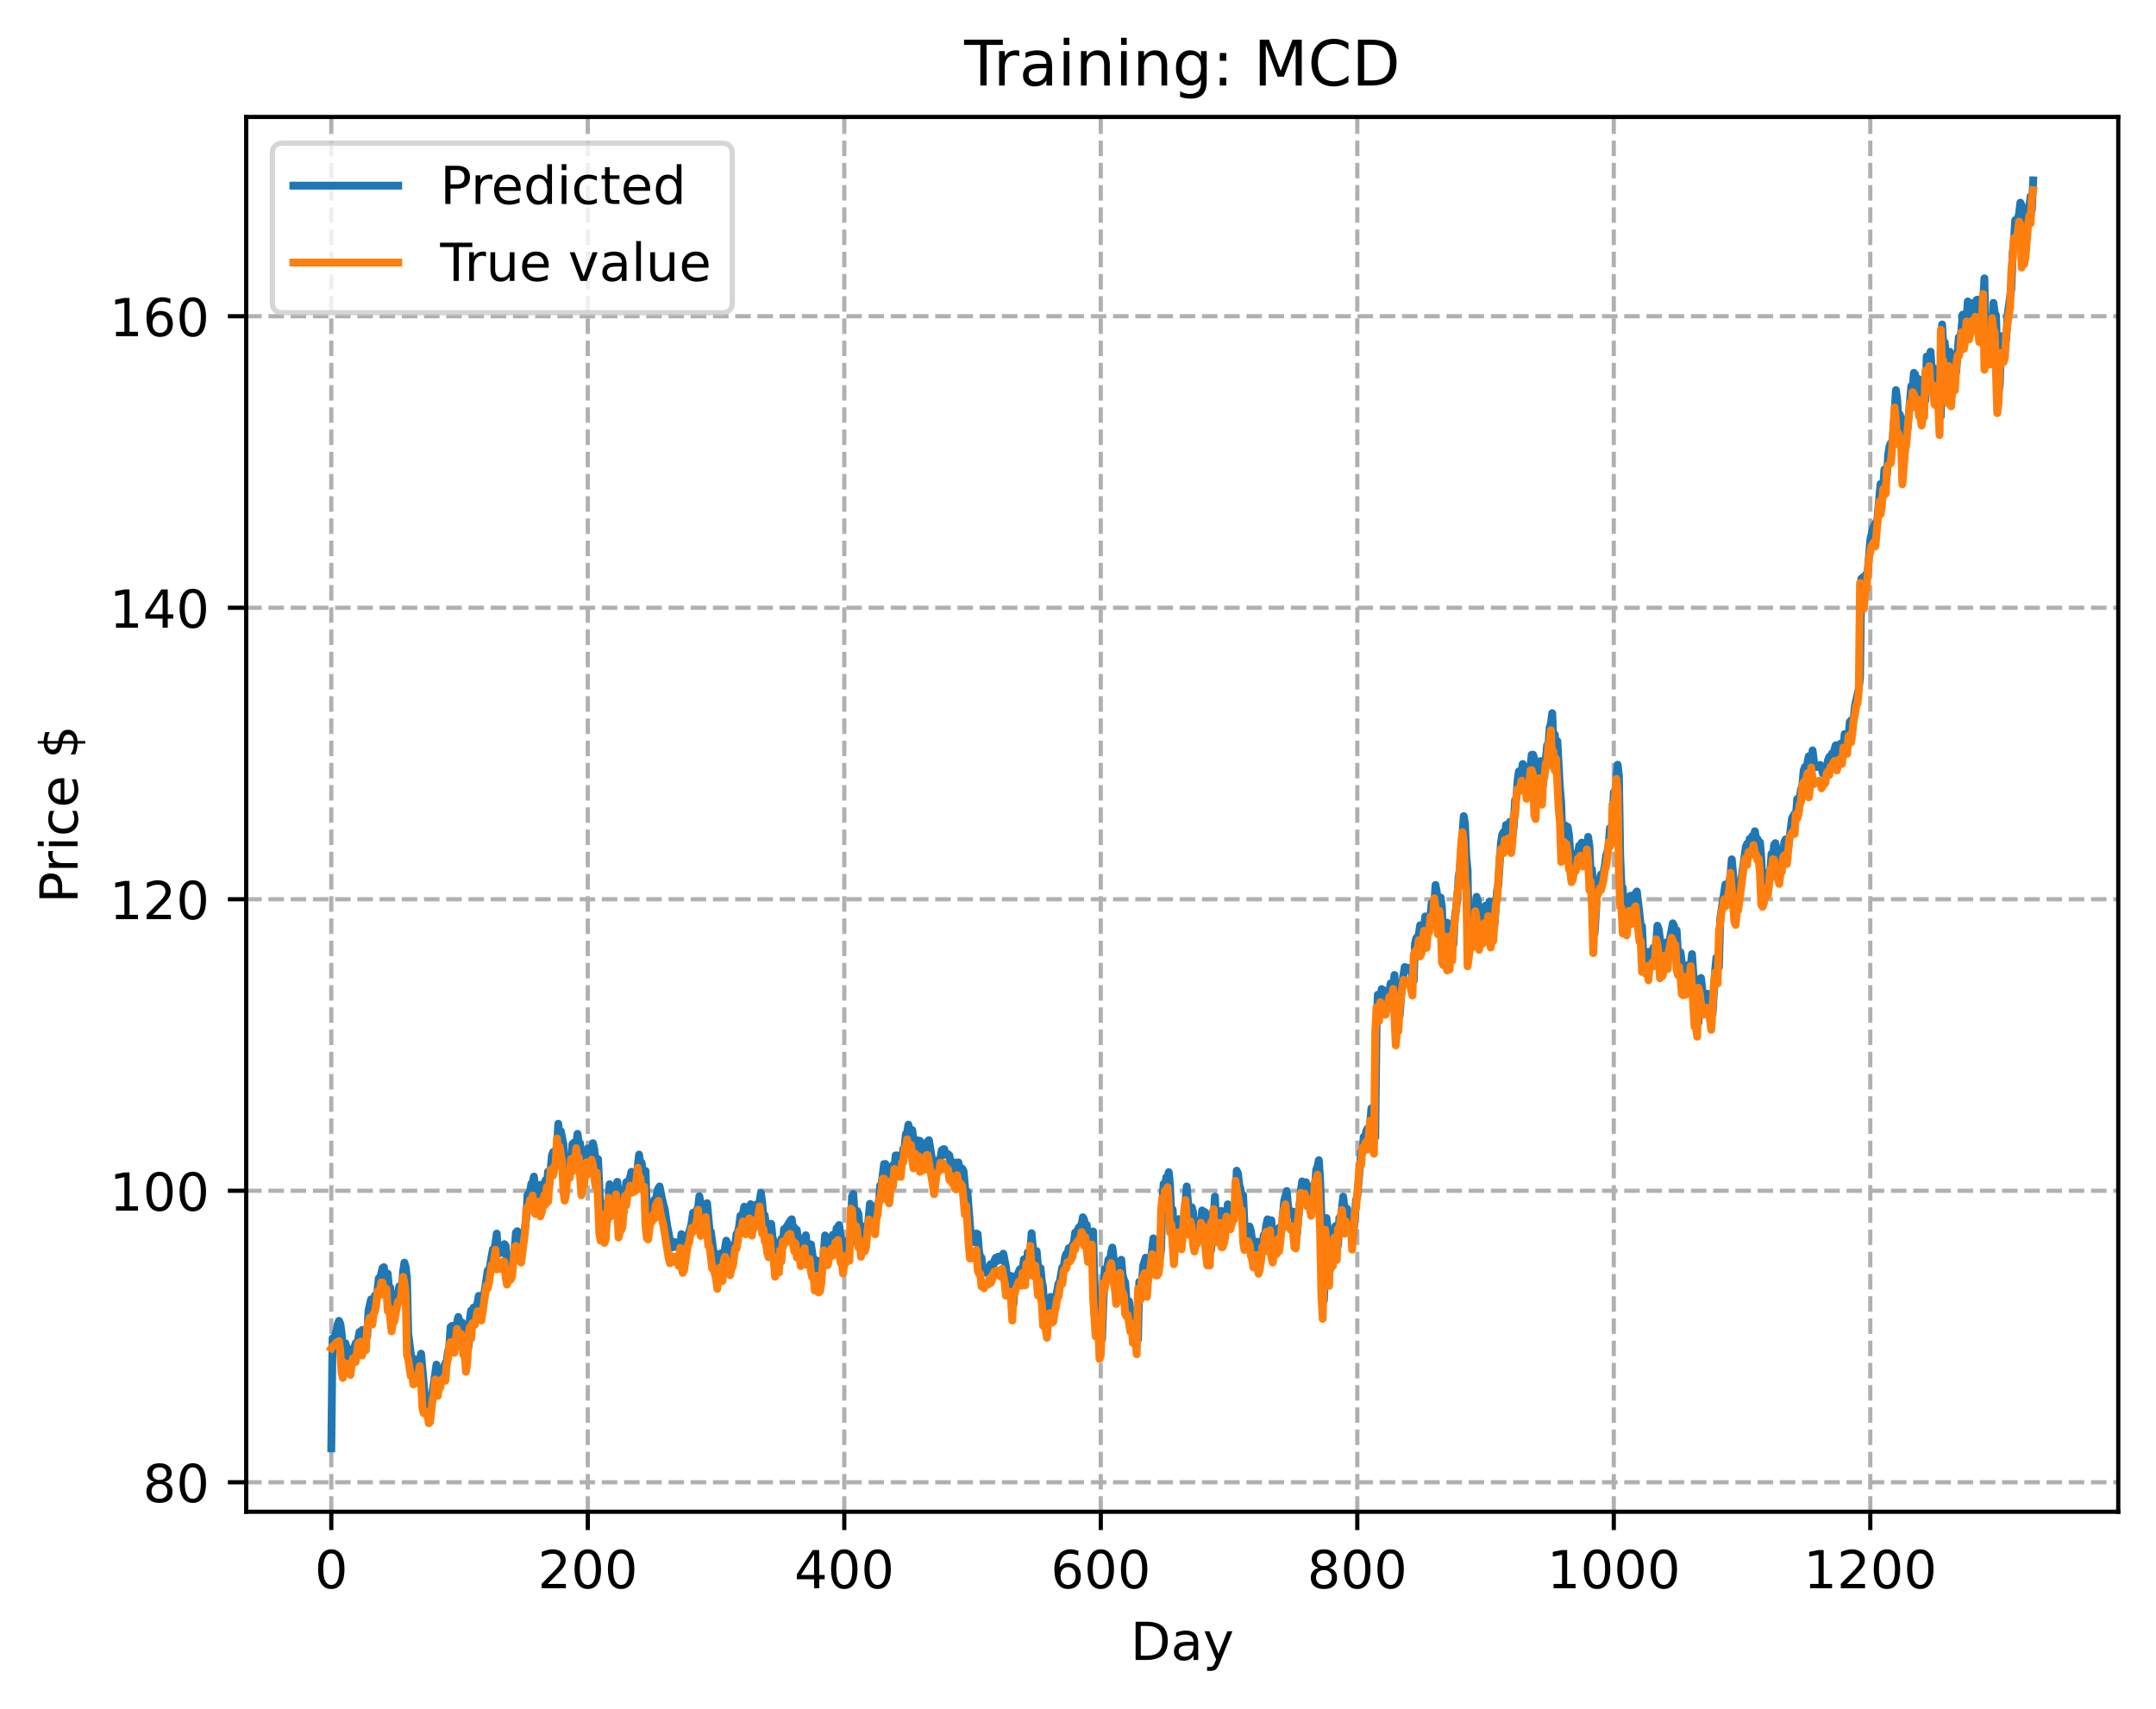 <?xml version="1.0" encoding="utf-8" standalone="no"?>
<!DOCTYPE svg PUBLIC "-//W3C//DTD SVG 1.1//EN"
  "http://www.w3.org/Graphics/SVG/1.1/DTD/svg11.dtd">
<!-- Created with matplotlib (https://matplotlib.org/) -->
<svg height="325.986pt" version="1.1" viewBox="0 0 411.286 325.986" width="411.286pt" xmlns="http://www.w3.org/2000/svg" xmlns:xlink="http://www.w3.org/1999/xlink">
 <defs>
  <style type="text/css">
*{stroke-linecap:butt;stroke-linejoin:round;}
  </style>
 </defs>
 <g id="figure_1">
  <g id="patch_1">
   <path d="M 0 325.986 
L 411.286 325.986 
L 411.286 0 
L 0 0 
z
" style="fill:#ffffff;"/>
  </g>
  <g id="axes_1">
   <g id="patch_2">
    <path d="M 46.966 288.43 
L 404.086 288.43 
L 404.086 22.318 
L 46.966 22.318 
z
" style="fill:#ffffff;"/>
   </g>
   <g id="matplotlib.axis_1">
    <g id="xtick_1">
     <g id="line2d_1">
      <path clip-path="url(#pcd30ac3a97)" d="M 63.198 288.43 
L 63.198 22.318 
" style="fill:none;stroke:#b0b0b0;stroke-dasharray:2.96,1.28;stroke-dashoffset:0;stroke-width:0.8;"/>
     </g>
     <g id="line2d_2">
      <defs>
       <path d="M 0 0 
L 0 3.5 
" id="m4c4581f9fa" style="stroke:#000000;stroke-width:0.8;"/>
      </defs>
      <g>
       <use style="stroke:#000000;stroke-width:0.8;" x="63.198" xlink:href="#m4c4581f9fa" y="288.43"/>
      </g>
     </g>
     <g id="text_1">
      <!-- 0 -->
      <defs>
       <path d="M 31.781 66.406 
Q 24.172 66.406 20.328 58.906 
Q 16.5 51.422 16.5 36.375 
Q 16.5 21.391 20.328 13.891 
Q 24.172 6.391 31.781 6.391 
Q 39.453 6.391 43.281 13.891 
Q 47.125 21.391 47.125 36.375 
Q 47.125 51.422 43.281 58.906 
Q 39.453 66.406 31.781 66.406 
z
M 31.781 74.219 
Q 44.047 74.219 50.516 64.516 
Q 56.984 54.828 56.984 36.375 
Q 56.984 17.969 50.516 8.266 
Q 44.047 -1.422 31.781 -1.422 
Q 19.531 -1.422 13.062 8.266 
Q 6.594 17.969 6.594 36.375 
Q 6.594 54.828 13.062 64.516 
Q 19.531 74.219 31.781 74.219 
z
" id="DejaVuSans-48"/>
      </defs>
      <g transform="translate(60.017 303.029)scale(0.1 -0.1)">
       <use xlink:href="#DejaVuSans-48"/>
      </g>
     </g>
    </g>
    <g id="xtick_2">
     <g id="line2d_3">
      <path clip-path="url(#pcd30ac3a97)" d="M 112.129 288.43 
L 112.129 22.318 
" style="fill:none;stroke:#b0b0b0;stroke-dasharray:2.96,1.28;stroke-dashoffset:0;stroke-width:0.8;"/>
     </g>
     <g id="line2d_4">
      <g>
       <use style="stroke:#000000;stroke-width:0.8;" x="112.129" xlink:href="#m4c4581f9fa" y="288.43"/>
      </g>
     </g>
     <g id="text_2">
      <!-- 200 -->
      <defs>
       <path d="M 19.188 8.297 
L 53.609 8.297 
L 53.609 0 
L 7.328 0 
L 7.328 8.297 
Q 12.938 14.109 22.625 23.891 
Q 32.328 33.688 34.812 36.531 
Q 39.547 41.844 41.422 45.531 
Q 43.312 49.219 43.312 52.781 
Q 43.312 58.594 39.234 62.25 
Q 35.156 65.922 28.609 65.922 
Q 23.969 65.922 18.812 64.312 
Q 13.672 62.703 7.812 59.422 
L 7.812 69.391 
Q 13.766 71.781 18.938 73 
Q 24.125 74.219 28.422 74.219 
Q 39.75 74.219 46.484 68.547 
Q 53.219 62.891 53.219 53.422 
Q 53.219 48.922 51.531 44.891 
Q 49.859 40.875 45.406 35.406 
Q 44.188 33.984 37.641 27.219 
Q 31.109 20.453 19.188 8.297 
z
" id="DejaVuSans-50"/>
      </defs>
      <g transform="translate(102.585 303.029)scale(0.1 -0.1)">
       <use xlink:href="#DejaVuSans-50"/>
       <use x="63.623" xlink:href="#DejaVuSans-48"/>
       <use x="127.246" xlink:href="#DejaVuSans-48"/>
      </g>
     </g>
    </g>
    <g id="xtick_3">
     <g id="line2d_5">
      <path clip-path="url(#pcd30ac3a97)" d="M 161.06 288.43 
L 161.06 22.318 
" style="fill:none;stroke:#b0b0b0;stroke-dasharray:2.96,1.28;stroke-dashoffset:0;stroke-width:0.8;"/>
     </g>
     <g id="line2d_6">
      <g>
       <use style="stroke:#000000;stroke-width:0.8;" x="161.06" xlink:href="#m4c4581f9fa" y="288.43"/>
      </g>
     </g>
     <g id="text_3">
      <!-- 400 -->
      <defs>
       <path d="M 37.797 64.312 
L 12.891 25.391 
L 37.797 25.391 
z
M 35.203 72.906 
L 47.609 72.906 
L 47.609 25.391 
L 58.016 25.391 
L 58.016 17.188 
L 47.609 17.188 
L 47.609 0 
L 37.797 0 
L 37.797 17.188 
L 4.891 17.188 
L 4.891 26.703 
z
" id="DejaVuSans-52"/>
      </defs>
      <g transform="translate(151.516 303.029)scale(0.1 -0.1)">
       <use xlink:href="#DejaVuSans-52"/>
       <use x="63.623" xlink:href="#DejaVuSans-48"/>
       <use x="127.246" xlink:href="#DejaVuSans-48"/>
      </g>
     </g>
    </g>
    <g id="xtick_4">
     <g id="line2d_7">
      <path clip-path="url(#pcd30ac3a97)" d="M 209.99 288.43 
L 209.99 22.318 
" style="fill:none;stroke:#b0b0b0;stroke-dasharray:2.96,1.28;stroke-dashoffset:0;stroke-width:0.8;"/>
     </g>
     <g id="line2d_8">
      <g>
       <use style="stroke:#000000;stroke-width:0.8;" x="209.99" xlink:href="#m4c4581f9fa" y="288.43"/>
      </g>
     </g>
     <g id="text_4">
      <!-- 600 -->
      <defs>
       <path d="M 33.016 40.375 
Q 26.375 40.375 22.484 35.828 
Q 18.609 31.297 18.609 23.391 
Q 18.609 15.531 22.484 10.953 
Q 26.375 6.391 33.016 6.391 
Q 39.656 6.391 43.531 10.953 
Q 47.406 15.531 47.406 23.391 
Q 47.406 31.297 43.531 35.828 
Q 39.656 40.375 33.016 40.375 
z
M 52.594 71.297 
L 52.594 62.312 
Q 48.875 64.062 45.094 64.984 
Q 41.312 65.922 37.594 65.922 
Q 27.828 65.922 22.672 59.328 
Q 17.531 52.734 16.797 39.406 
Q 19.672 43.656 24.016 45.922 
Q 28.375 48.188 33.594 48.188 
Q 44.578 48.188 50.953 41.516 
Q 57.328 34.859 57.328 23.391 
Q 57.328 12.156 50.688 5.359 
Q 44.047 -1.422 33.016 -1.422 
Q 20.359 -1.422 13.672 8.266 
Q 6.984 17.969 6.984 36.375 
Q 6.984 53.656 15.188 63.938 
Q 23.391 74.219 37.203 74.219 
Q 40.922 74.219 44.703 73.484 
Q 48.484 72.75 52.594 71.297 
z
" id="DejaVuSans-54"/>
      </defs>
      <g transform="translate(200.446 303.029)scale(0.1 -0.1)">
       <use xlink:href="#DejaVuSans-54"/>
       <use x="63.623" xlink:href="#DejaVuSans-48"/>
       <use x="127.246" xlink:href="#DejaVuSans-48"/>
      </g>
     </g>
    </g>
    <g id="xtick_5">
     <g id="line2d_9">
      <path clip-path="url(#pcd30ac3a97)" d="M 258.921 288.43 
L 258.921 22.318 
" style="fill:none;stroke:#b0b0b0;stroke-dasharray:2.96,1.28;stroke-dashoffset:0;stroke-width:0.8;"/>
     </g>
     <g id="line2d_10">
      <g>
       <use style="stroke:#000000;stroke-width:0.8;" x="258.921" xlink:href="#m4c4581f9fa" y="288.43"/>
      </g>
     </g>
     <g id="text_5">
      <!-- 800 -->
      <defs>
       <path d="M 31.781 34.625 
Q 24.75 34.625 20.719 30.859 
Q 16.703 27.094 16.703 20.516 
Q 16.703 13.922 20.719 10.156 
Q 24.75 6.391 31.781 6.391 
Q 38.812 6.391 42.859 10.172 
Q 46.922 13.969 46.922 20.516 
Q 46.922 27.094 42.891 30.859 
Q 38.875 34.625 31.781 34.625 
z
M 21.922 38.812 
Q 15.578 40.375 12.031 44.719 
Q 8.5 49.078 8.5 55.328 
Q 8.5 64.062 14.719 69.141 
Q 20.953 74.219 31.781 74.219 
Q 42.672 74.219 48.875 69.141 
Q 55.078 64.062 55.078 55.328 
Q 55.078 49.078 51.531 44.719 
Q 48 40.375 41.703 38.812 
Q 48.828 37.156 52.797 32.312 
Q 56.781 27.484 56.781 20.516 
Q 56.781 9.906 50.312 4.234 
Q 43.844 -1.422 31.781 -1.422 
Q 19.734 -1.422 13.25 4.234 
Q 6.781 9.906 6.781 20.516 
Q 6.781 27.484 10.781 32.312 
Q 14.797 37.156 21.922 38.812 
z
M 18.312 54.391 
Q 18.312 48.734 21.844 45.562 
Q 25.391 42.391 31.781 42.391 
Q 38.141 42.391 41.719 45.562 
Q 45.312 48.734 45.312 54.391 
Q 45.312 60.062 41.719 63.234 
Q 38.141 66.406 31.781 66.406 
Q 25.391 66.406 21.844 63.234 
Q 18.312 60.062 18.312 54.391 
z
" id="DejaVuSans-56"/>
      </defs>
      <g transform="translate(249.377 303.029)scale(0.1 -0.1)">
       <use xlink:href="#DejaVuSans-56"/>
       <use x="63.623" xlink:href="#DejaVuSans-48"/>
       <use x="127.246" xlink:href="#DejaVuSans-48"/>
      </g>
     </g>
    </g>
    <g id="xtick_6">
     <g id="line2d_11">
      <path clip-path="url(#pcd30ac3a97)" d="M 307.851 288.43 
L 307.851 22.318 
" style="fill:none;stroke:#b0b0b0;stroke-dasharray:2.96,1.28;stroke-dashoffset:0;stroke-width:0.8;"/>
     </g>
     <g id="line2d_12">
      <g>
       <use style="stroke:#000000;stroke-width:0.8;" x="307.851" xlink:href="#m4c4581f9fa" y="288.43"/>
      </g>
     </g>
     <g id="text_6">
      <!-- 1000 -->
      <defs>
       <path d="M 12.406 8.297 
L 28.516 8.297 
L 28.516 63.922 
L 10.984 60.406 
L 10.984 69.391 
L 28.422 72.906 
L 38.281 72.906 
L 38.281 8.297 
L 54.391 8.297 
L 54.391 0 
L 12.406 0 
z
" id="DejaVuSans-49"/>
      </defs>
      <g transform="translate(295.126 303.029)scale(0.1 -0.1)">
       <use xlink:href="#DejaVuSans-49"/>
       <use x="63.623" xlink:href="#DejaVuSans-48"/>
       <use x="127.246" xlink:href="#DejaVuSans-48"/>
       <use x="190.869" xlink:href="#DejaVuSans-48"/>
      </g>
     </g>
    </g>
    <g id="xtick_7">
     <g id="line2d_13">
      <path clip-path="url(#pcd30ac3a97)" d="M 356.782 288.43 
L 356.782 22.318 
" style="fill:none;stroke:#b0b0b0;stroke-dasharray:2.96,1.28;stroke-dashoffset:0;stroke-width:0.8;"/>
     </g>
     <g id="line2d_14">
      <g>
       <use style="stroke:#000000;stroke-width:0.8;" x="356.782" xlink:href="#m4c4581f9fa" y="288.43"/>
      </g>
     </g>
     <g id="text_7">
      <!-- 1200 -->
      <g transform="translate(344.057 303.029)scale(0.1 -0.1)">
       <use xlink:href="#DejaVuSans-49"/>
       <use x="63.623" xlink:href="#DejaVuSans-50"/>
       <use x="127.246" xlink:href="#DejaVuSans-48"/>
       <use x="190.869" xlink:href="#DejaVuSans-48"/>
      </g>
     </g>
    </g>
    <g id="text_8">
     <!-- Day -->
     <defs>
      <path d="M 19.672 64.797 
L 19.672 8.109 
L 31.594 8.109 
Q 46.688 8.109 53.688 14.938 
Q 60.688 21.781 60.688 36.531 
Q 60.688 51.172 53.688 57.984 
Q 46.688 64.797 31.594 64.797 
z
M 9.812 72.906 
L 30.078 72.906 
Q 51.266 72.906 61.172 64.094 
Q 71.094 55.281 71.094 36.531 
Q 71.094 17.672 61.125 8.828 
Q 51.172 0 30.078 0 
L 9.812 0 
z
" id="DejaVuSans-68"/>
      <path d="M 34.281 27.484 
Q 23.391 27.484 19.188 25 
Q 14.984 22.516 14.984 16.5 
Q 14.984 11.719 18.141 8.906 
Q 21.297 6.109 26.703 6.109 
Q 34.188 6.109 38.703 11.406 
Q 43.219 16.703 43.219 25.484 
L 43.219 27.484 
z
M 52.203 31.203 
L 52.203 0 
L 43.219 0 
L 43.219 8.297 
Q 40.141 3.328 35.547 0.953 
Q 30.953 -1.422 24.312 -1.422 
Q 15.922 -1.422 10.953 3.297 
Q 6 8.016 6 15.922 
Q 6 25.141 12.172 29.828 
Q 18.359 34.516 30.609 34.516 
L 43.219 34.516 
L 43.219 35.406 
Q 43.219 41.609 39.141 45 
Q 35.062 48.391 27.688 48.391 
Q 23 48.391 18.547 47.266 
Q 14.109 46.141 10.016 43.891 
L 10.016 52.203 
Q 14.938 54.109 19.578 55.047 
Q 24.219 56 28.609 56 
Q 40.484 56 46.344 49.844 
Q 52.203 43.703 52.203 31.203 
z
" id="DejaVuSans-97"/>
      <path d="M 32.172 -5.078 
Q 28.375 -14.844 24.75 -17.812 
Q 21.141 -20.797 15.094 -20.797 
L 7.906 -20.797 
L 7.906 -13.281 
L 13.188 -13.281 
Q 16.891 -13.281 18.938 -11.516 
Q 21 -9.766 23.484 -3.219 
L 25.094 0.875 
L 2.984 54.688 
L 12.5 54.688 
L 29.594 11.922 
L 46.688 54.688 
L 56.203 54.688 
z
" id="DejaVuSans-121"/>
     </defs>
     <g transform="translate(215.652 316.707)scale(0.1 -0.1)">
      <use xlink:href="#DejaVuSans-68"/>
      <use x="77.002" xlink:href="#DejaVuSans-97"/>
      <use x="138.281" xlink:href="#DejaVuSans-121"/>
     </g>
    </g>
   </g>
   <g id="matplotlib.axis_2">
    <g id="ytick_1">
     <g id="line2d_15">
      <path clip-path="url(#pcd30ac3a97)" d="M 46.966 282.803 
L 404.086 282.803 
" style="fill:none;stroke:#b0b0b0;stroke-dasharray:2.96,1.28;stroke-dashoffset:0;stroke-width:0.8;"/>
     </g>
     <g id="line2d_16">
      <defs>
       <path d="M 0 0 
L -3.5 0 
" id="mda20760976" style="stroke:#000000;stroke-width:0.8;"/>
      </defs>
      <g>
       <use style="stroke:#000000;stroke-width:0.8;" x="46.966" xlink:href="#mda20760976" y="282.803"/>
      </g>
     </g>
     <g id="text_9">
      <!-- 80 -->
      <g transform="translate(27.241 286.602)scale(0.1 -0.1)">
       <use xlink:href="#DejaVuSans-56"/>
       <use x="63.623" xlink:href="#DejaVuSans-48"/>
      </g>
     </g>
    </g>
    <g id="ytick_2">
     <g id="line2d_17">
      <path clip-path="url(#pcd30ac3a97)" d="M 46.966 227.187 
L 404.086 227.187 
" style="fill:none;stroke:#b0b0b0;stroke-dasharray:2.96,1.28;stroke-dashoffset:0;stroke-width:0.8;"/>
     </g>
     <g id="line2d_18">
      <g>
       <use style="stroke:#000000;stroke-width:0.8;" x="46.966" xlink:href="#mda20760976" y="227.187"/>
      </g>
     </g>
     <g id="text_10">
      <!-- 100 -->
      <g transform="translate(20.878 230.986)scale(0.1 -0.1)">
       <use xlink:href="#DejaVuSans-49"/>
       <use x="63.623" xlink:href="#DejaVuSans-48"/>
       <use x="127.246" xlink:href="#DejaVuSans-48"/>
      </g>
     </g>
    </g>
    <g id="ytick_3">
     <g id="line2d_19">
      <path clip-path="url(#pcd30ac3a97)" d="M 46.966 171.571 
L 404.086 171.571 
" style="fill:none;stroke:#b0b0b0;stroke-dasharray:2.96,1.28;stroke-dashoffset:0;stroke-width:0.8;"/>
     </g>
     <g id="line2d_20">
      <g>
       <use style="stroke:#000000;stroke-width:0.8;" x="46.966" xlink:href="#mda20760976" y="171.571"/>
      </g>
     </g>
     <g id="text_11">
      <!-- 120 -->
      <g transform="translate(20.878 175.37)scale(0.1 -0.1)">
       <use xlink:href="#DejaVuSans-49"/>
       <use x="63.623" xlink:href="#DejaVuSans-50"/>
       <use x="127.246" xlink:href="#DejaVuSans-48"/>
      </g>
     </g>
    </g>
    <g id="ytick_4">
     <g id="line2d_21">
      <path clip-path="url(#pcd30ac3a97)" d="M 46.966 115.955 
L 404.086 115.955 
" style="fill:none;stroke:#b0b0b0;stroke-dasharray:2.96,1.28;stroke-dashoffset:0;stroke-width:0.8;"/>
     </g>
     <g id="line2d_22">
      <g>
       <use style="stroke:#000000;stroke-width:0.8;" x="46.966" xlink:href="#mda20760976" y="115.955"/>
      </g>
     </g>
     <g id="text_12">
      <!-- 140 -->
      <g transform="translate(20.878 119.755)scale(0.1 -0.1)">
       <use xlink:href="#DejaVuSans-49"/>
       <use x="63.623" xlink:href="#DejaVuSans-52"/>
       <use x="127.246" xlink:href="#DejaVuSans-48"/>
      </g>
     </g>
    </g>
    <g id="ytick_5">
     <g id="line2d_23">
      <path clip-path="url(#pcd30ac3a97)" d="M 46.966 60.34 
L 404.086 60.34 
" style="fill:none;stroke:#b0b0b0;stroke-dasharray:2.96,1.28;stroke-dashoffset:0;stroke-width:0.8;"/>
     </g>
     <g id="line2d_24">
      <g>
       <use style="stroke:#000000;stroke-width:0.8;" x="46.966" xlink:href="#mda20760976" y="60.34"/>
      </g>
     </g>
     <g id="text_13">
      <!-- 160 -->
      <g transform="translate(20.878 64.139)scale(0.1 -0.1)">
       <use xlink:href="#DejaVuSans-49"/>
       <use x="63.623" xlink:href="#DejaVuSans-54"/>
       <use x="127.246" xlink:href="#DejaVuSans-48"/>
      </g>
     </g>
    </g>
    <g id="text_14">
     <!-- Price $ -->
     <defs>
      <path d="M 19.672 64.797 
L 19.672 37.406 
L 32.078 37.406 
Q 38.969 37.406 42.719 40.969 
Q 46.484 44.531 46.484 51.125 
Q 46.484 57.672 42.719 61.234 
Q 38.969 64.797 32.078 64.797 
z
M 9.812 72.906 
L 32.078 72.906 
Q 44.344 72.906 50.609 67.359 
Q 56.891 61.812 56.891 51.125 
Q 56.891 40.328 50.609 34.812 
Q 44.344 29.297 32.078 29.297 
L 19.672 29.297 
L 19.672 0 
L 9.812 0 
z
" id="DejaVuSans-80"/>
      <path d="M 41.109 46.297 
Q 39.594 47.172 37.812 47.578 
Q 36.031 48 33.891 48 
Q 26.266 48 22.188 43.047 
Q 18.109 38.094 18.109 28.812 
L 18.109 0 
L 9.078 0 
L 9.078 54.688 
L 18.109 54.688 
L 18.109 46.188 
Q 20.953 51.172 25.484 53.578 
Q 30.031 56 36.531 56 
Q 37.453 56 38.578 55.875 
Q 39.703 55.766 41.062 55.516 
z
" id="DejaVuSans-114"/>
      <path d="M 9.422 54.688 
L 18.406 54.688 
L 18.406 0 
L 9.422 0 
z
M 9.422 75.984 
L 18.406 75.984 
L 18.406 64.594 
L 9.422 64.594 
z
" id="DejaVuSans-105"/>
      <path d="M 48.781 52.594 
L 48.781 44.188 
Q 44.969 46.297 41.141 47.344 
Q 37.312 48.391 33.406 48.391 
Q 24.656 48.391 19.812 42.844 
Q 14.984 37.312 14.984 27.297 
Q 14.984 17.281 19.812 11.734 
Q 24.656 6.203 33.406 6.203 
Q 37.312 6.203 41.141 7.25 
Q 44.969 8.297 48.781 10.406 
L 48.781 2.094 
Q 45.016 0.344 40.984 -0.531 
Q 36.969 -1.422 32.422 -1.422 
Q 20.062 -1.422 12.781 6.344 
Q 5.516 14.109 5.516 27.297 
Q 5.516 40.672 12.859 48.328 
Q 20.219 56 33.016 56 
Q 37.156 56 41.109 55.141 
Q 45.062 54.297 48.781 52.594 
z
" id="DejaVuSans-99"/>
      <path d="M 56.203 29.594 
L 56.203 25.203 
L 14.891 25.203 
Q 15.484 15.922 20.484 11.062 
Q 25.484 6.203 34.422 6.203 
Q 39.594 6.203 44.453 7.469 
Q 49.312 8.734 54.109 11.281 
L 54.109 2.781 
Q 49.266 0.734 44.188 -0.344 
Q 39.109 -1.422 33.891 -1.422 
Q 20.797 -1.422 13.156 6.188 
Q 5.516 13.812 5.516 26.812 
Q 5.516 40.234 12.766 48.109 
Q 20.016 56 32.328 56 
Q 43.359 56 49.781 48.891 
Q 56.203 41.797 56.203 29.594 
z
M 47.219 32.234 
Q 47.125 39.594 43.094 43.984 
Q 39.062 48.391 32.422 48.391 
Q 24.906 48.391 20.391 44.141 
Q 15.875 39.891 15.188 32.172 
z
" id="DejaVuSans-101"/>
      <path id="DejaVuSans-32"/>
      <path d="M 33.797 -14.703 
L 28.906 -14.703 
L 28.859 0 
Q 23.734 0.094 18.609 1.188 
Q 13.484 2.297 8.297 4.5 
L 8.297 13.281 
Q 13.281 10.156 18.375 8.562 
Q 23.484 6.984 28.906 6.938 
L 28.906 29.203 
Q 18.109 30.953 13.203 35.156 
Q 8.297 39.359 8.297 46.688 
Q 8.297 54.641 13.625 59.219 
Q 18.953 63.812 28.906 64.5 
L 28.906 75.984 
L 33.797 75.984 
L 33.797 64.656 
Q 38.328 64.453 42.578 63.688 
Q 46.828 62.938 50.875 61.625 
L 50.875 53.078 
Q 46.828 55.125 42.547 56.25 
Q 38.281 57.375 33.797 57.562 
L 33.797 36.719 
Q 44.875 35.016 50.094 30.609 
Q 55.328 26.219 55.328 18.609 
Q 55.328 10.359 49.781 5.594 
Q 44.234 0.828 33.797 0.094 
z
M 28.906 37.594 
L 28.906 57.625 
Q 23.25 56.984 20.266 54.391 
Q 17.281 51.812 17.281 47.516 
Q 17.281 43.312 20.031 40.969 
Q 22.797 38.625 28.906 37.594 
z
M 33.797 28.219 
L 33.797 7.078 
Q 39.984 7.906 43.141 10.594 
Q 46.297 13.281 46.297 17.672 
Q 46.297 21.969 43.281 24.5 
Q 40.281 27.047 33.797 28.219 
z
" id="DejaVuSans-36"/>
     </defs>
     <g transform="translate(14.798 172.342)rotate(-90)scale(0.1 -0.1)">
      <use xlink:href="#DejaVuSans-80"/>
      <use x="58.553" xlink:href="#DejaVuSans-114"/>
      <use x="99.666" xlink:href="#DejaVuSans-105"/>
      <use x="127.449" xlink:href="#DejaVuSans-99"/>
      <use x="182.43" xlink:href="#DejaVuSans-101"/>
      <use x="243.953" xlink:href="#DejaVuSans-32"/>
      <use x="275.74" xlink:href="#DejaVuSans-36"/>
     </g>
    </g>
   </g>
   <g id="line2d_25">
    <path clip-path="url(#pcd30ac3a97)" d="M 63.198 276.334 
L 63.443 255.323 
L 63.688 257.254 
L 63.932 254.651 
L 64.177 253.919 
L 64.422 252.675 
L 64.666 252.017 
L 64.911 252.536 
L 65.156 254.205 
L 65.4 257.411 
L 65.645 258.811 
L 65.89 256.27 
L 66.379 257.951 
L 66.623 257.424 
L 66.868 260.365 
L 67.113 259.612 
L 67.357 257.556 
L 67.602 257.132 
L 67.847 256.277 
L 68.091 256.608 
L 68.581 254.122 
L 68.825 255.093 
L 69.07 253.763 
L 69.315 255.397 
L 69.559 254.152 
L 70.049 254.986 
L 70.293 250.087 
L 70.783 247.917 
L 71.027 248.433 
L 71.272 249.438 
L 71.517 247.19 
L 71.761 247.6 
L 72.006 246.177 
L 72.251 243.883 
L 72.495 243.892 
L 72.984 241.931 
L 73.229 241.763 
L 73.474 243.768 
L 73.963 243.008 
L 74.208 245.769 
L 74.452 245.665 
L 74.942 250.105 
L 75.186 249.141 
L 75.431 248.813 
L 75.92 247.133 
L 76.165 245.441 
L 76.41 245.245 
L 76.654 245.858 
L 76.899 242.562 
L 77.144 240.901 
L 77.388 241.712 
L 77.633 243.86 
L 77.878 254.452 
L 78.611 260.231 
L 78.856 259.176 
L 79.345 262.323 
L 79.835 260.714 
L 80.324 258.27 
L 81.058 266.418 
L 81.303 267.024 
L 81.547 268.066 
L 81.792 268.051 
L 82.037 268.949 
L 82.281 268.469 
L 82.526 265.577 
L 83.26 260.362 
L 83.505 262.229 
L 83.749 263.223 
L 83.994 262.119 
L 84.239 262.863 
L 84.483 261.508 
L 84.972 260.031 
L 85.217 259.698 
L 85.462 257.87 
L 85.706 256.904 
L 85.951 253.216 
L 86.196 252.974 
L 86.44 253.803 
L 86.685 254.121 
L 86.93 255.825 
L 87.174 252.407 
L 87.419 251.263 
L 87.664 252.17 
L 87.908 252.328 
L 88.153 252.342 
L 88.642 254.968 
L 88.887 255.449 
L 89.132 257.921 
L 89.376 256.949 
L 89.621 251.789 
L 89.866 250.058 
L 90.11 251.824 
L 90.355 249.461 
L 90.844 249.443 
L 91.089 248.585 
L 91.333 247.236 
L 91.823 247.835 
L 92.067 248.851 
L 93.046 242.399 
L 93.291 242.644 
L 93.78 239.704 
L 94.025 238.365 
L 94.269 238.81 
L 94.759 235.361 
L 95.003 239.275 
L 95.248 238.181 
L 95.493 238.234 
L 95.737 239.008 
L 96.227 237.37 
L 96.471 237.708 
L 96.716 240.617 
L 96.96 241.882 
L 97.205 241.306 
L 97.694 241.454 
L 97.939 240.649 
L 98.428 235.16 
L 98.673 234.901 
L 98.918 236.129 
L 99.162 235.784 
L 99.407 236.379 
L 99.652 237.897 
L 100.386 232.402 
L 100.63 228.013 
L 101.12 227.354 
L 101.364 225.826 
L 101.609 225.728 
L 101.854 224.488 
L 102.098 227.057 
L 102.343 228.436 
L 102.587 227.462 
L 102.832 227.815 
L 103.077 226.048 
L 103.321 228.609 
L 103.566 228.443 
L 103.811 227.127 
L 104.055 225.185 
L 104.3 226.319 
L 104.545 223.555 
L 104.789 226.176 
L 105.279 220.478 
L 105.523 219.8 
L 105.768 221.013 
L 106.257 218.585 
L 106.502 214.402 
L 106.747 217.736 
L 106.991 215.828 
L 107.481 218.293 
L 107.725 223.639 
L 107.97 225.463 
L 108.215 224.176 
L 108.459 221.287 
L 108.704 221.756 
L 108.948 221.576 
L 109.193 218.283 
L 109.438 218.052 
L 109.682 220.189 
L 110.172 216.325 
L 110.416 218.205 
L 110.661 218.134 
L 111.15 224.616 
L 111.395 223.604 
L 111.64 223.479 
L 112.129 219.118 
L 112.374 220.964 
L 112.618 220.145 
L 112.863 219.738 
L 113.108 218.105 
L 113.352 219.185 
L 113.842 223.348 
L 114.086 221.145 
L 114.575 231.843 
L 114.82 233.603 
L 115.065 230.383 
L 115.309 229.694 
L 115.554 233.69 
L 115.799 233.09 
L 116.288 225.936 
L 116.533 229.21 
L 116.777 229.574 
L 117.022 227.765 
L 117.267 228.824 
L 117.511 228.099 
L 117.756 225.481 
L 118.001 227.63 
L 118.245 232.865 
L 118.49 232.165 
L 118.735 231.911 
L 118.979 231.119 
L 119.469 225.543 
L 119.713 227.231 
L 119.958 225.304 
L 120.203 224.647 
L 120.447 223.575 
L 120.692 224.683 
L 120.936 224.828 
L 121.181 224.459 
L 121.426 224.535 
L 121.915 220.283 
L 122.16 222.024 
L 122.404 221.884 
L 122.649 223.81 
L 122.894 223.854 
L 123.138 223.403 
L 123.383 230.276 
L 123.628 232.715 
L 123.872 233.056 
L 124.362 229.782 
L 124.606 230.364 
L 124.851 228.863 
L 125.096 229.592 
L 125.34 227.554 
L 125.585 226.723 
L 125.83 226.368 
L 126.319 228.847 
L 126.808 230.742 
L 127.297 233.997 
L 127.542 235.137 
L 128.031 238.073 
L 128.276 236.965 
L 128.521 236.932 
L 128.765 237.899 
L 129.01 237.028 
L 129.255 237.839 
L 129.499 237.431 
L 129.744 238.482 
L 129.989 235.469 
L 130.233 238.377 
L 130.478 239.911 
L 130.723 239.642 
L 131.457 235.04 
L 131.701 234.361 
L 131.946 233.25 
L 132.191 231.395 
L 132.435 231.942 
L 132.68 231.786 
L 132.924 230.83 
L 133.169 230.384 
L 133.414 228.227 
L 133.658 229.625 
L 133.903 232.562 
L 134.148 231.871 
L 134.392 230.516 
L 134.637 230.904 
L 134.882 229.555 
L 135.371 234.849 
L 135.616 234.997 
L 136.105 238.856 
L 136.35 239.042 
L 136.839 241.023 
L 137.084 242.971 
L 137.328 240.134 
L 137.573 239.107 
L 137.818 239.324 
L 138.062 241.437 
L 138.307 238.065 
L 138.551 236.704 
L 138.796 237.314 
L 139.041 238.902 
L 139.285 237.631 
L 139.53 240.001 
L 140.264 237.269 
L 140.509 235.404 
L 140.753 235.126 
L 140.998 233.974 
L 141.243 231.942 
L 141.732 231.576 
L 141.977 230.227 
L 142.466 232.471 
L 142.711 232.497 
L 143.2 229.75 
L 143.689 232.681 
L 143.934 230.798 
L 144.178 229.851 
L 144.423 231.021 
L 144.668 230.634 
L 145.157 227.579 
L 145.402 229.42 
L 145.646 232.216 
L 145.891 231.89 
L 146.136 233.866 
L 146.38 234.278 
L 146.625 236.034 
L 146.87 236.819 
L 147.114 233.494 
L 147.359 236.036 
L 147.848 237.544 
L 148.093 240.423 
L 148.338 239.828 
L 148.582 237.467 
L 148.827 239.719 
L 149.072 236.377 
L 149.316 237.832 
L 149.561 234.5 
L 149.806 234.483 
L 150.784 232.891 
L 151.029 232.62 
L 151.273 234.284 
L 151.518 234.168 
L 151.763 235.732 
L 152.007 234.655 
L 152.252 237.001 
L 152.497 237.18 
L 152.741 236.279 
L 152.986 238.765 
L 153.72 235.676 
L 153.965 238.167 
L 154.209 238.056 
L 154.454 238.469 
L 154.699 237.418 
L 155.188 240.745 
L 155.433 240.313 
L 155.677 242.911 
L 156.166 240.562 
L 156.411 243.243 
L 156.656 243.103 
L 156.9 242.154 
L 157.39 235.708 
L 157.634 238.35 
L 157.879 237.457 
L 158.124 238.504 
L 158.613 236.161 
L 158.858 235.587 
L 159.102 236.702 
L 159.347 236.187 
L 159.592 234.356 
L 159.836 234.138 
L 160.081 233.715 
L 160.57 237.651 
L 160.815 237.655 
L 161.06 239.797 
L 161.304 238.362 
L 161.549 238.451 
L 161.794 236.623 
L 162.038 236.441 
L 162.283 237.242 
L 162.527 228.331 
L 162.772 227.795 
L 163.017 231.358 
L 163.261 231.312 
L 163.506 231.02 
L 163.751 231.59 
L 163.995 234.617 
L 164.24 233.833 
L 164.485 236.502 
L 164.729 235.099 
L 165.219 235.855 
L 165.463 234.915 
L 165.953 229.677 
L 166.197 230.087 
L 166.442 231.074 
L 166.687 230.795 
L 166.931 230.328 
L 167.176 232.452 
L 167.421 229.774 
L 167.665 229.222 
L 167.91 226.166 
L 168.154 226.069 
L 168.644 222.097 
L 168.888 222.068 
L 169.622 225.839 
L 169.867 226.387 
L 170.112 224.858 
L 170.356 222.285 
L 170.601 223.508 
L 170.846 220.455 
L 171.09 220.44 
L 171.335 221.486 
L 171.58 220.743 
L 171.824 221.116 
L 172.069 221.841 
L 172.314 219.18 
L 172.558 218.973 
L 172.803 216.347 
L 173.048 216.131 
L 173.292 214.572 
L 173.782 217.224 
L 174.026 215.617 
L 174.515 219.811 
L 174.76 217.544 
L 175.005 217.552 
L 175.249 218.571 
L 175.494 217.656 
L 175.739 220.442 
L 175.983 220.46 
L 176.228 220.186 
L 176.473 218.741 
L 176.717 220.008 
L 176.962 217.776 
L 177.207 217.533 
L 177.696 220.511 
L 178.43 225.16 
L 178.919 221.604 
L 179.409 220.83 
L 179.653 219.454 
L 179.898 219.28 
L 180.142 219.258 
L 180.387 220.32 
L 180.632 220.091 
L 180.876 220.215 
L 181.121 220.47 
L 181.366 222.3 
L 181.61 221.883 
L 181.855 222.789 
L 182.1 221.79 
L 182.344 223.872 
L 182.589 224.184 
L 182.834 221.777 
L 183.078 222.867 
L 183.323 223.335 
L 183.568 222.976 
L 183.812 223.434 
L 184.302 228.785 
L 184.546 227.374 
L 185.28 236.848 
L 185.525 237.015 
L 186.014 235.715 
L 186.259 235.347 
L 186.503 235.451 
L 186.748 238.647 
L 186.993 239.961 
L 187.237 239.944 
L 187.482 242.102 
L 187.727 242.12 
L 187.971 242.83 
L 188.216 241.949 
L 188.705 242.114 
L 188.95 241.202 
L 189.195 241.953 
L 189.439 241.709 
L 189.684 240.534 
L 189.929 239.993 
L 190.173 240.625 
L 190.418 239.759 
L 190.907 239.801 
L 191.152 240.439 
L 191.397 239.198 
L 191.886 241.635 
L 192.13 243.954 
L 192.375 243.327 
L 192.62 243.602 
L 192.864 243.435 
L 193.109 244.824 
L 193.354 248.759 
L 193.598 244.249 
L 194.577 242.136 
L 194.822 242.385 
L 195.066 242.472 
L 195.311 240.274 
L 195.8 242.241 
L 196.045 238.973 
L 196.29 240.48 
L 196.534 239.32 
L 196.779 235.281 
L 197.268 240.323 
L 197.513 240.715 
L 197.758 238.704 
L 198.247 244.176 
L 198.491 241.933 
L 198.736 244.379 
L 198.981 245.665 
L 199.225 249.754 
L 199.47 249.258 
L 199.959 252.133 
L 200.449 247.438 
L 200.693 248.745 
L 200.938 249.057 
L 201.183 248.998 
L 201.917 244.932 
L 202.161 244.527 
L 202.651 241.827 
L 202.895 242.264 
L 203.14 240.017 
L 203.385 239.252 
L 203.629 239.263 
L 203.874 238.148 
L 204.363 237.996 
L 204.852 237.025 
L 205.097 235.187 
L 205.342 235.696 
L 205.586 234.62 
L 205.831 234.159 
L 206.32 233.698 
L 206.565 232.242 
L 206.81 232.669 
L 207.054 234.774 
L 207.299 233.691 
L 207.788 237.905 
L 208.522 234.948 
L 208.767 244.087 
L 209.256 251.541 
L 209.501 249.335 
L 209.746 250.098 
L 209.99 255.849 
L 210.235 255.491 
L 210.724 242.163 
L 210.969 242.76 
L 211.213 241.777 
L 211.458 240.316 
L 211.703 241.282 
L 211.947 238.984 
L 212.192 238.02 
L 212.681 241.925 
L 212.926 243.235 
L 213.171 245.651 
L 213.415 245.626 
L 213.66 241.738 
L 213.905 240.356 
L 214.149 243.219 
L 214.394 244.141 
L 214.639 244.6 
L 214.883 247.914 
L 215.128 248.567 
L 215.373 248.267 
L 215.862 251.184 
L 216.106 250.087 
L 216.351 253.15 
L 216.596 250.737 
L 217.085 255.561 
L 217.33 244.564 
L 217.574 245.079 
L 217.819 245.152 
L 218.064 241.502 
L 218.553 239.96 
L 218.798 240.778 
L 219.042 244.204 
L 219.287 241.51 
L 219.532 240.461 
L 220.021 236.271 
L 220.266 239.634 
L 220.51 239.334 
L 220.755 240.201 
L 221 240.643 
L 221.244 240.171 
L 221.489 238.432 
L 221.734 229.362 
L 221.978 225.873 
L 222.223 227.235 
L 222.467 224.612 
L 222.712 225.093 
L 222.957 223.637 
L 223.201 226.182 
L 223.446 231.872 
L 223.691 230.747 
L 224.18 238.376 
L 224.425 234.83 
L 224.669 234.385 
L 224.914 232.596 
L 225.159 234.891 
L 225.403 233.047 
L 225.648 235.346 
L 225.893 232.83 
L 226.382 226.365 
L 226.627 229.381 
L 227.116 232.587 
L 227.361 230.343 
L 227.605 231.313 
L 227.85 234.491 
L 228.094 235.676 
L 228.828 233.233 
L 229.073 233.979 
L 229.318 230.944 
L 229.562 231.675 
L 229.807 231.226 
L 230.296 236.42 
L 230.541 238.565 
L 230.786 235.459 
L 231.03 238.526 
L 231.275 231.297 
L 231.52 232.204 
L 231.764 228.291 
L 232.009 233.823 
L 232.498 232.9 
L 232.743 233.912 
L 232.988 231.028 
L 233.232 234.744 
L 233.477 235.102 
L 233.966 233.543 
L 234.211 229.771 
L 234.455 231.317 
L 234.7 230.352 
L 234.945 231.7 
L 235.434 229.852 
L 235.679 229.758 
L 235.923 223.354 
L 236.168 223.898 
L 236.413 226.049 
L 236.657 226.913 
L 236.902 228.435 
L 237.147 228.05 
L 237.391 233.478 
L 237.636 235.49 
L 238.37 234.008 
L 238.615 234.772 
L 238.859 236.622 
L 239.104 237.36 
L 239.349 239.101 
L 239.593 237.618 
L 239.838 236.909 
L 240.327 240.3 
L 240.572 239.724 
L 240.816 238.185 
L 241.061 235.68 
L 241.306 235.686 
L 241.55 233.701 
L 241.795 232.641 
L 242.04 234.063 
L 242.284 236.301 
L 242.529 232.811 
L 242.774 236.944 
L 243.018 238.337 
L 243.508 235.384 
L 243.752 236.734 
L 243.997 234.251 
L 244.242 235.99 
L 244.486 234.57 
L 244.976 229.116 
L 245.465 227.235 
L 245.709 230.054 
L 245.954 231.2 
L 246.443 231.761 
L 246.688 231.175 
L 246.933 232.355 
L 247.177 234.894 
L 247.422 235.345 
L 248.156 227.173 
L 248.401 225.41 
L 248.89 226.977 
L 249.135 225.56 
L 249.624 227.454 
L 249.869 226.386 
L 250.358 229.228 
L 250.603 226.624 
L 250.847 226.569 
L 251.092 223.141 
L 251.337 222.545 
L 251.581 221.358 
L 251.826 224.843 
L 252.07 231.711 
L 252.315 243.006 
L 252.56 248.1 
L 253.049 232.399 
L 253.294 234.616 
L 253.783 242.114 
L 254.028 235.993 
L 254.272 235.466 
L 254.517 238.71 
L 254.762 233.931 
L 255.006 236.864 
L 255.251 237.602 
L 255.496 232.366 
L 255.74 232.92 
L 256.23 228.304 
L 256.719 232.607 
L 256.964 230.6 
L 257.208 232.166 
L 257.453 231.953 
L 257.697 232.174 
L 257.942 231.515 
L 258.187 235.493 
L 258.676 229.034 
L 258.921 228.197 
L 259.165 225.695 
L 259.655 219.814 
L 259.899 219.937 
L 260.144 216.904 
L 260.389 217.078 
L 260.633 215.793 
L 260.878 215.321 
L 261.123 216.67 
L 261.367 214.617 
L 261.612 211.457 
L 261.857 211.92 
L 262.101 213.591 
L 262.346 217.017 
L 262.591 196.037 
L 262.835 189.79 
L 263.08 190.365 
L 263.325 191.639 
L 263.569 188.704 
L 263.814 188.867 
L 264.058 190.361 
L 264.303 190.607 
L 264.548 190.673 
L 265.037 189.067 
L 265.282 187.634 
L 265.526 188.517 
L 265.771 188.074 
L 266.016 186.021 
L 266.505 196.184 
L 266.75 193.883 
L 266.994 193.889 
L 267.484 187.534 
L 267.973 184.494 
L 268.218 184.811 
L 268.462 184.624 
L 268.707 185.023 
L 268.952 185.158 
L 269.196 184.597 
L 269.441 186.328 
L 269.685 187.154 
L 269.93 180.023 
L 270.175 178.989 
L 270.419 178.766 
L 270.664 178.26 
L 270.909 176.531 
L 271.153 179.226 
L 271.398 179.243 
L 271.887 174.85 
L 272.132 175.447 
L 272.377 177.715 
L 272.621 175.312 
L 272.866 174.996 
L 273.111 172.296 
L 273.355 172.619 
L 273.6 172.366 
L 273.845 168.843 
L 274.089 170.183 
L 274.334 173.571 
L 274.579 175.251 
L 274.823 171.234 
L 275.068 173.098 
L 275.313 180.127 
L 275.557 181.251 
L 276.046 176.026 
L 276.291 181.873 
L 276.536 178.588 
L 276.78 181.909 
L 277.025 176.376 
L 277.27 180.159 
L 277.514 175.12 
L 278.004 171.544 
L 278.248 167.295 
L 278.493 165.953 
L 279.227 155.713 
L 279.472 157.182 
L 279.716 163.5 
L 279.961 166.016 
L 280.206 180.054 
L 280.45 178.694 
L 280.695 176 
L 280.94 174.679 
L 281.184 177.436 
L 281.673 171.097 
L 281.918 172.052 
L 282.163 175.647 
L 282.407 177.453 
L 282.652 174.939 
L 282.897 176.382 
L 283.141 176.343 
L 283.386 172.802 
L 283.631 176.121 
L 283.875 176.174 
L 284.12 171.989 
L 284.365 172.764 
L 284.609 177.271 
L 284.854 176.457 
L 285.099 176.346 
L 285.588 169.859 
L 285.833 168.788 
L 286.322 160.883 
L 286.567 159.229 
L 286.811 158.773 
L 287.056 159.759 
L 287.301 157.379 
L 287.545 157.965 
L 287.79 157.596 
L 288.034 156.789 
L 288.279 159.198 
L 288.524 159.618 
L 288.768 157.614 
L 289.013 152.667 
L 289.258 152.463 
L 289.502 148.921 
L 289.747 147.174 
L 289.992 147.777 
L 290.236 147.433 
L 290.481 145.762 
L 290.726 146.132 
L 290.97 147.097 
L 291.215 147.277 
L 291.46 148.85 
L 291.949 146.609 
L 292.194 144.005 
L 292.438 143.981 
L 292.683 144.705 
L 292.928 151.858 
L 293.172 153.208 
L 293.417 147.314 
L 293.906 145.211 
L 294.151 146.216 
L 294.395 149.572 
L 294.64 145.563 
L 294.885 144.837 
L 295.129 142.205 
L 295.374 142.29 
L 295.619 138.858 
L 295.863 137.968 
L 296.108 136.067 
L 296.353 142.215 
L 296.597 140.132 
L 296.842 143.329 
L 297.087 141.399 
L 297.576 150.34 
L 297.821 153.23 
L 298.065 160.56 
L 298.31 160.594 
L 298.555 157.452 
L 298.799 158.962 
L 299.044 157.745 
L 299.289 159.202 
L 299.533 162.307 
L 299.778 162.924 
L 300.022 165.321 
L 300.267 164.909 
L 300.512 163.249 
L 300.756 163.421 
L 301.001 162.939 
L 301.246 161.357 
L 301.49 162.202 
L 301.735 160.768 
L 302.224 162.751 
L 302.469 162.117 
L 302.714 162.557 
L 302.958 159.67 
L 303.203 161.376 
L 303.448 166.808 
L 303.692 165.873 
L 303.937 170.307 
L 304.182 178.14 
L 304.671 170.374 
L 304.916 168.045 
L 305.16 167.803 
L 305.405 166.849 
L 305.649 167.086 
L 305.894 166.383 
L 306.139 165.212 
L 306.383 163.267 
L 306.628 162.469 
L 306.873 161.116 
L 307.117 157.989 
L 307.362 158.691 
L 307.607 158.132 
L 307.851 151.18 
L 308.096 151.765 
L 308.585 145.905 
L 308.83 148.01 
L 309.075 163.306 
L 309.319 168.993 
L 309.564 169.376 
L 309.809 174.186 
L 310.053 173.734 
L 310.543 175.196 
L 311.032 170.906 
L 311.277 173.226 
L 311.521 173.126 
L 311.766 172.127 
L 312.01 170.417 
L 312.255 170.084 
L 312.744 174.262 
L 312.989 176.582 
L 313.234 176.728 
L 313.478 182.104 
L 313.723 181.525 
L 313.968 182.094 
L 314.212 182.966 
L 314.457 181.616 
L 314.702 184.019 
L 314.946 181.931 
L 315.191 181.812 
L 315.436 180.798 
L 315.68 181.34 
L 315.925 180.453 
L 316.17 176.617 
L 316.414 177.261 
L 316.659 179.172 
L 316.904 183.588 
L 317.148 180.239 
L 317.393 182.996 
L 317.637 182.232 
L 317.882 179.794 
L 318.127 181.695 
L 318.371 182.041 
L 318.616 178.841 
L 319.105 176.162 
L 319.35 176.651 
L 319.595 178.292 
L 319.839 177.486 
L 320.084 181.699 
L 320.329 183.011 
L 320.573 181.685 
L 320.818 183.555 
L 321.063 186.655 
L 321.307 187.267 
L 321.552 185.998 
L 321.797 187.159 
L 322.041 184.112 
L 322.286 186.446 
L 322.775 182.027 
L 323.509 192.902 
L 323.754 193.274 
L 323.998 195.106 
L 324.243 186.824 
L 324.488 186.589 
L 324.977 190.8 
L 325.222 191.027 
L 325.466 190.922 
L 325.711 189.61 
L 325.956 190.343 
L 326.2 189.991 
L 326.69 193.5 
L 327.179 185.22 
L 327.424 182.71 
L 327.913 184.562 
L 328.158 175.206 
L 329.136 168.748 
L 329.381 169.896 
L 329.625 169.576 
L 330.115 167.005 
L 330.359 163.952 
L 331.093 172.125 
L 331.338 172.979 
L 331.583 170.414 
L 331.827 170.448 
L 333.051 161.522 
L 333.295 160.967 
L 333.54 162.127 
L 333.785 160.032 
L 334.029 160.381 
L 334.274 159.507 
L 334.519 159.87 
L 334.763 158.593 
L 335.008 160.127 
L 335.252 160.029 
L 335.497 160.924 
L 335.742 160.71 
L 335.986 163.643 
L 336.231 169.273 
L 336.476 170.045 
L 336.72 169.234 
L 336.965 166.547 
L 337.454 167.649 
L 337.699 166.14 
L 337.944 162.904 
L 338.188 164.176 
L 338.433 161.187 
L 338.678 160.867 
L 338.922 162.32 
L 339.167 162.207 
L 339.412 164.229 
L 339.656 165.133 
L 339.901 163.336 
L 340.146 162.999 
L 340.39 160.651 
L 340.635 160.138 
L 341.124 161.876 
L 341.858 156.089 
L 342.347 155.257 
L 342.592 155.676 
L 342.837 152.443 
L 343.081 152.821 
L 343.326 152.22 
L 343.571 150.568 
L 343.815 149.975 
L 344.06 147.058 
L 344.305 146.348 
L 344.549 146.778 
L 345.039 144.291 
L 345.283 148.312 
L 345.528 147.013 
L 345.773 143.172 
L 346.017 145.164 
L 346.262 146.176 
L 346.507 146.352 
L 346.751 146.123 
L 346.996 146.315 
L 347.24 145.942 
L 347.485 146.42 
L 347.73 147.591 
L 347.974 147.067 
L 348.219 146.954 
L 348.464 146.665 
L 348.708 145.045 
L 348.953 144.421 
L 349.198 145.123 
L 349.442 143.792 
L 349.687 143.964 
L 350.176 142.214 
L 350.421 142.188 
L 350.666 143.96 
L 351.155 141.865 
L 351.4 141.845 
L 351.644 142.737 
L 351.889 140.057 
L 352.134 140.286 
L 352.378 140.981 
L 352.623 141.022 
L 352.868 137.752 
L 353.112 137.442 
L 353.357 138.758 
L 353.601 137.35 
L 353.846 134.683 
L 354.58 131.464 
L 354.825 129.234 
L 355.069 110.42 
L 355.559 110.026 
L 355.803 112.48 
L 356.048 109.482 
L 356.293 109.074 
L 356.782 103.038 
L 357.271 100.746 
L 357.761 99.815 
L 358.005 100.5 
L 358.739 92.346 
L 358.984 94.373 
L 359.228 93.082 
L 359.473 89.579 
L 359.718 89.63 
L 359.962 90.514 
L 360.207 86.651 
L 360.452 85.153 
L 360.696 84.551 
L 360.941 84.744 
L 361.186 82.311 
L 361.675 74.426 
L 361.92 76.306 
L 362.164 80.692 
L 362.409 79.058 
L 362.654 79.979 
L 362.898 80.045 
L 363.143 88.418 
L 363.632 82.403 
L 363.877 81.931 
L 364.611 73.637 
L 364.856 74.119 
L 365.1 71.136 
L 365.345 71.448 
L 365.834 74.256 
L 366.079 72.375 
L 366.323 75.313 
L 366.568 75.692 
L 366.813 78.019 
L 367.057 76.156 
L 367.302 76.385 
L 367.547 68.016 
L 368.036 71.287 
L 368.281 67.095 
L 368.525 70.785 
L 369.015 70.338 
L 369.259 73.816 
L 369.504 74.262 
L 369.749 73.394 
L 369.993 74.337 
L 370.238 79.455 
L 370.483 61.903 
L 370.727 66.213 
L 370.972 65.296 
L 371.706 73.757 
L 371.95 67.111 
L 372.44 73.606 
L 372.684 70.969 
L 372.929 70.657 
L 373.174 71.009 
L 373.663 64.358 
L 373.908 64.367 
L 374.152 63.21 
L 374.397 60.045 
L 374.642 62.483 
L 374.886 63.062 
L 375.131 61.356 
L 375.376 57.515 
L 375.865 61.327 
L 376.11 60.16 
L 376.354 57.801 
L 376.599 58.287 
L 376.844 58.237 
L 377.088 57.206 
L 377.333 57.165 
L 377.577 58.881 
L 377.822 61.436 
L 378.067 57.413 
L 378.311 57.705 
L 378.556 53.104 
L 378.801 67.546 
L 379.045 65.126 
L 379.29 64.675 
L 379.779 66.018 
L 380.024 64.288 
L 380.269 57.782 
L 380.513 59.631 
L 380.758 60.151 
L 381.247 75.003 
L 381.492 73.338 
L 381.737 64.146 
L 381.981 65.94 
L 382.226 65.41 
L 382.471 65.868 
L 382.715 64.711 
L 382.96 60.325 
L 383.449 56.613 
L 383.694 55.177 
L 383.938 48.547 
L 384.183 45.905 
L 384.428 42.004 
L 384.672 42.666 
L 385.162 40.811 
L 385.406 38.667 
L 385.651 39.166 
L 385.896 47.116 
L 386.14 47.259 
L 386.385 46.544 
L 386.63 45.082 
L 386.874 41.488 
L 387.364 37.455 
L 387.608 40.059 
L 387.853 34.414 
L 387.853 34.414 
" style="fill:none;stroke:#1f77b4;stroke-linecap:square;stroke-width:1.5;"/>
   </g>
   <g id="line2d_26">
    <path clip-path="url(#pcd30ac3a97)" d="M 63.198 257.247 
L 63.443 256.858 
L 63.932 256.58 
L 64.177 256.135 
L 64.422 256.135 
L 64.666 255.857 
L 64.911 257.748 
L 65.156 261.863 
L 65.4 262.92 
L 65.645 260 
L 65.89 260.835 
L 66.134 260.223 
L 66.623 262.058 
L 66.868 262.336 
L 67.113 260.084 
L 67.357 259.11 
L 67.602 259.027 
L 67.847 259.861 
L 68.336 256.274 
L 68.581 257.386 
L 68.825 255.968 
L 69.07 258.61 
L 69.315 256.413 
L 69.559 257.637 
L 69.804 257.609 
L 70.049 253.132 
L 70.538 251.38 
L 70.783 251.658 
L 71.027 252.715 
L 71.272 250.629 
L 71.517 250.268 
L 71.761 249.044 
L 72.006 246.43 
L 72.251 247.125 
L 72.495 246.235 
L 72.74 244.678 
L 72.984 244.678 
L 73.229 247.042 
L 73.474 246.096 
L 73.718 245.902 
L 73.963 250.129 
L 74.208 249.461 
L 74.697 254.022 
L 74.942 252.131 
L 75.186 252.214 
L 75.92 248.321 
L 76.165 248.432 
L 76.41 248.015 
L 76.899 243.621 
L 77.144 244.762 
L 77.388 247.042 
L 77.633 258.554 
L 77.878 259.305 
L 78.367 262.559 
L 78.611 262.42 
L 78.856 264.144 
L 79.101 263.893 
L 79.345 263.893 
L 79.59 263.727 
L 80.079 260.64 
L 80.324 263.727 
L 80.569 268.537 
L 80.813 269.622 
L 81.058 269.233 
L 81.303 269.9 
L 81.547 269.956 
L 81.792 271.541 
L 82.037 271.346 
L 82.526 267.008 
L 82.771 266.09 
L 83.015 263.198 
L 83.26 265.451 
L 83.505 266.341 
L 83.749 264.672 
L 83.994 264.755 
L 84.239 263.226 
L 84.483 263.17 
L 84.728 262.781 
L 84.972 263.421 
L 85.217 260.306 
L 85.462 259.222 
L 85.706 256.636 
L 85.951 256.052 
L 86.196 256.914 
L 86.44 257.303 
L 86.685 258.109 
L 87.174 253.549 
L 87.419 255.801 
L 87.664 254.884 
L 87.908 254.494 
L 88.398 258.499 
L 88.642 258.554 
L 88.887 261.724 
L 89.132 259.973 
L 89.376 254.661 
L 89.621 253.243 
L 89.866 255.412 
L 90.11 252.464 
L 90.355 252.381 
L 90.599 252.742 
L 91.089 250.184 
L 91.333 250.74 
L 91.578 250.796 
L 91.823 251.936 
L 92.801 245.318 
L 93.046 245.79 
L 93.291 244.65 
L 93.78 241.313 
L 94.025 242.009 
L 94.514 238.449 
L 94.759 242.203 
L 95.003 241.341 
L 95.248 240.896 
L 95.493 242.12 
L 95.982 240.618 
L 96.227 240.813 
L 96.471 243.872 
L 96.716 245.095 
L 96.96 244.15 
L 97.205 244.289 
L 97.45 244.122 
L 97.694 243.482 
L 98.184 237.921 
L 98.428 237.698 
L 98.673 239.061 
L 98.918 238.588 
L 99.162 239.2 
L 99.407 240.896 
L 100.141 235.279 
L 100.386 230.774 
L 100.63 230.274 
L 100.875 230.635 
L 101.12 228.911 
L 101.364 229.106 
L 101.609 228.105 
L 101.854 231.164 
L 102.098 231.636 
L 102.343 230.607 
L 102.587 231.275 
L 102.832 229.217 
L 103.077 232.081 
L 103.321 231.358 
L 103.566 230.246 
L 103.811 228.049 
L 104.055 229.829 
L 104.3 226.464 
L 104.545 229.273 
L 105.034 223.238 
L 105.279 223.016 
L 105.523 224.239 
L 106.013 221.653 
L 106.257 217.204 
L 106.502 221.208 
L 106.747 218.733 
L 107.236 221.876 
L 107.481 227.409 
L 107.725 229.078 
L 107.97 227.854 
L 108.215 224.351 
L 108.704 224.712 
L 108.948 221.125 
L 109.193 221.236 
L 109.438 223.35 
L 109.927 219.067 
L 110.172 221.431 
L 110.416 220.819 
L 110.906 228.049 
L 111.15 226.631 
L 111.395 226.13 
L 111.884 221.764 
L 112.129 224.073 
L 112.374 222.905 
L 112.618 222.905 
L 112.863 221.236 
L 113.108 222.348 
L 113.597 226.381 
L 113.842 223.739 
L 114.331 235.335 
L 114.575 236.725 
L 114.82 232.86 
L 115.065 231.72 
L 115.309 237.142 
L 115.554 236.419 
L 116.043 228.494 
L 116.288 232.109 
L 116.533 232.081 
L 116.777 230.301 
L 117.022 231.581 
L 117.267 230.691 
L 117.511 227.882 
L 117.756 230.496 
L 118.001 236.113 
L 118.245 234.89 
L 118.49 234.723 
L 118.735 234.083 
L 119.224 228.16 
L 119.469 229.968 
L 119.713 227.688 
L 119.958 227.382 
L 120.203 226.214 
L 120.447 227.576 
L 120.692 227.521 
L 120.936 227.215 
L 121.181 227.243 
L 121.67 222.793 
L 121.915 225.101 
L 122.16 224.74 
L 122.404 226.909 
L 122.894 226.436 
L 123.138 233.917 
L 123.383 236.197 
L 123.628 236.475 
L 124.117 232.665 
L 124.362 233.11 
L 124.606 231.72 
L 124.851 232.526 
L 125.096 229.968 
L 125.585 229.106 
L 126.074 231.831 
L 126.563 233.805 
L 127.542 240.006 
L 127.787 241.008 
L 128.031 239.756 
L 128.276 239.701 
L 128.521 240.785 
L 128.765 239.812 
L 129.01 240.729 
L 129.255 240.229 
L 129.499 241.536 
L 129.744 238.088 
L 129.989 241.48 
L 130.233 242.871 
L 130.478 242.426 
L 131.212 237.587 
L 131.457 237.059 
L 131.946 234.25 
L 132.191 235.029 
L 132.435 234.556 
L 132.924 232.971 
L 133.169 230.802 
L 133.658 235.807 
L 134.148 233.36 
L 134.392 233.805 
L 134.637 232.22 
L 135.126 237.726 
L 135.371 237.949 
L 135.86 242.009 
L 136.105 241.925 
L 136.594 244.039 
L 136.839 245.902 
L 137.084 242.648 
L 137.328 241.814 
L 137.573 241.87 
L 137.818 244.428 
L 138.062 240.479 
L 138.307 239.784 
L 138.551 240.535 
L 138.796 242.231 
L 139.041 240.757 
L 139.285 243.288 
L 139.53 241.981 
L 139.775 241.703 
L 140.264 238.171 
L 140.509 238.227 
L 140.753 236.864 
L 140.998 234.862 
L 141.487 234.389 
L 141.732 233.027 
L 141.977 234.973 
L 142.221 235.502 
L 142.466 235.279 
L 142.955 232.443 
L 143.445 235.752 
L 143.689 233.722 
L 143.934 232.804 
L 144.178 234.028 
L 144.423 233.583 
L 144.912 230.19 
L 145.157 232.192 
L 145.402 235.363 
L 145.646 234.5 
L 145.891 236.892 
L 146.136 237.253 
L 146.38 239.117 
L 146.625 239.895 
L 146.87 236.086 
L 147.114 239.089 
L 147.604 240.368 
L 147.848 243.594 
L 148.093 242.648 
L 148.338 239.84 
L 148.582 242.815 
L 148.827 238.505 
L 149.072 240.702 
L 149.316 236.892 
L 149.561 237.476 
L 150.295 235.78 
L 150.539 235.502 
L 150.784 235.446 
L 151.029 237.17 
L 151.273 236.809 
L 151.518 238.727 
L 151.763 237.253 
L 152.007 239.951 
L 152.252 239.812 
L 152.497 238.866 
L 152.741 241.564 
L 153.475 238.143 
L 153.72 241.286 
L 153.965 240.868 
L 154.209 241.425 
L 154.454 240.201 
L 154.699 242.676 
L 154.943 243.677 
L 155.188 243.371 
L 155.433 246.235 
L 155.922 243.399 
L 156.166 246.597 
L 156.411 246.402 
L 156.656 245.04 
L 157.145 238.533 
L 157.39 241.48 
L 157.634 240.145 
L 157.879 241.397 
L 158.368 238.922 
L 158.613 238.255 
L 158.858 239.562 
L 159.102 239.005 
L 159.347 237.059 
L 159.592 236.92 
L 159.836 236.586 
L 160.326 240.868 
L 160.57 240.674 
L 160.815 242.982 
L 161.06 241.147 
L 161.304 241.035 
L 161.549 239.478 
L 161.794 239.701 
L 162.038 240.535 
L 162.283 230.58 
L 162.527 230.774 
L 162.772 234.5 
L 163.017 233.917 
L 163.261 233.861 
L 163.506 234.667 
L 163.751 238.032 
L 163.995 236.642 
L 164.24 239.784 
L 164.485 237.81 
L 164.729 238.56 
L 164.974 238.755 
L 165.219 237.865 
L 165.708 232.665 
L 165.953 233.027 
L 166.197 233.889 
L 166.442 233.694 
L 166.687 233.11 
L 166.931 235.502 
L 167.176 232.526 
L 167.421 231.775 
L 167.665 228.772 
L 167.91 229.161 
L 168.399 224.879 
L 168.644 224.879 
L 169.378 229.078 
L 169.622 229.606 
L 170.112 225.157 
L 170.356 226.325 
L 170.601 223.016 
L 170.846 223.35 
L 171.09 224.517 
L 171.335 223.21 
L 171.824 224.545 
L 172.069 221.737 
L 172.314 221.764 
L 172.558 219.039 
L 172.803 219.234 
L 173.048 217.371 
L 173.537 220.235 
L 173.782 218.455 
L 174.026 221.375 
L 174.271 222.932 
L 174.515 220.068 
L 174.76 220.374 
L 175.005 221.625 
L 175.249 220.624 
L 175.494 223.572 
L 175.739 223.461 
L 175.983 223.21 
L 176.228 221.542 
L 176.473 223.155 
L 176.717 220.402 
L 176.962 220.374 
L 177.941 226.019 
L 178.185 227.854 
L 178.675 224.128 
L 178.919 223.655 
L 179.164 223.433 
L 179.409 221.876 
L 179.898 221.876 
L 180.142 223.099 
L 180.387 222.71 
L 180.876 223.127 
L 181.121 225.129 
L 181.366 224.406 
L 181.61 225.713 
L 181.855 224.462 
L 182.1 226.714 
L 182.344 226.937 
L 182.589 224.212 
L 182.834 225.574 
L 183.078 226.158 
L 183.323 225.88 
L 183.568 226.353 
L 184.057 231.72 
L 184.302 229.996 
L 184.791 237.559 
L 185.036 240.118 
L 185.28 240.118 
L 185.525 239.089 
L 186.014 238.811 
L 186.259 238.449 
L 186.503 242.315 
L 186.748 243.038 
L 186.993 243.01 
L 187.237 245.457 
L 187.482 245.346 
L 187.727 245.79 
L 187.971 245.123 
L 188.216 245.179 
L 188.461 245.095 
L 188.705 243.983 
L 188.95 244.817 
L 189.195 244.456 
L 189.439 243.177 
L 189.684 242.62 
L 189.929 243.343 
L 190.173 242.398 
L 190.418 242.62 
L 190.663 242.648 
L 190.907 243.566 
L 191.152 242.064 
L 191.641 244.65 
L 191.886 247.209 
L 192.13 246.263 
L 192.375 246.625 
L 192.62 246.458 
L 192.864 248.043 
L 193.109 251.964 
L 193.354 246.653 
L 193.598 246.764 
L 193.843 245.707 
L 194.088 245.346 
L 194.332 244.567 
L 194.577 245.179 
L 194.822 245.318 
L 195.066 242.871 
L 195.556 245.234 
L 195.8 241.091 
L 196.045 243.427 
L 196.29 241.925 
L 196.534 237.698 
L 196.779 241.619 
L 197.024 243.343 
L 197.268 243.538 
L 197.513 241.48 
L 198.002 247.181 
L 198.247 244.344 
L 198.491 247.431 
L 198.736 248.599 
L 198.981 252.965 
L 199.225 251.936 
L 199.715 255.245 
L 199.959 252.103 
L 200.204 250.573 
L 200.449 252.186 
L 200.693 252.381 
L 200.938 252.158 
L 201.183 250.351 
L 201.427 249.406 
L 201.672 247.765 
L 201.917 247.403 
L 202.161 245.596 
L 202.406 244.623 
L 202.651 244.956 
L 202.895 242.565 
L 203.14 242.092 
L 203.385 242.036 
L 203.629 240.813 
L 204.118 240.702 
L 204.608 239.756 
L 204.852 237.726 
L 205.097 238.394 
L 205.342 237.17 
L 205.831 236.53 
L 206.076 236.419 
L 206.32 235.057 
L 206.565 235.529 
L 206.81 237.698 
L 207.054 236.058 
L 207.544 240.785 
L 207.788 239.701 
L 208.033 239.256 
L 208.278 237.448 
L 208.522 247.737 
L 209.012 254.995 
L 209.256 252.298 
L 209.501 253.271 
L 209.746 259.277 
L 209.99 258.554 
L 210.479 244.789 
L 210.724 246.041 
L 210.969 244.178 
L 211.213 243.26 
L 211.458 244.344 
L 211.703 241.703 
L 211.947 240.98 
L 212.437 244.706 
L 212.681 245.93 
L 212.926 248.794 
L 213.171 248.321 
L 213.415 243.844 
L 213.66 242.871 
L 213.905 246.069 
L 214.394 247.125 
L 214.639 250.712 
L 214.883 251.157 
L 215.128 250.852 
L 215.617 254.049 
L 215.862 252.52 
L 216.106 256.218 
L 216.351 253.132 
L 216.84 258.387 
L 217.085 245.902 
L 217.33 248.21 
L 217.574 248.015 
L 217.819 244.094 
L 218.064 243.733 
L 218.308 242.926 
L 218.553 243.9 
L 218.798 247.431 
L 219.042 243.816 
L 219.287 243.288 
L 219.776 239.283 
L 220.021 242.898 
L 220.266 242.259 
L 220.51 243.343 
L 220.755 243.343 
L 221 243.01 
L 221.244 241.147 
L 221.489 230.913 
L 221.734 228.55 
L 221.978 230.246 
L 222.223 227.187 
L 222.467 227.91 
L 222.712 226.492 
L 222.957 229.662 
L 223.201 235.168 
L 223.446 233.555 
L 223.935 241.202 
L 224.18 237.615 
L 224.425 237.337 
L 224.669 235.112 
L 224.914 237.837 
L 225.159 235.529 
L 225.403 238.366 
L 225.648 235.39 
L 225.893 231.024 
L 226.137 228.967 
L 226.382 232.359 
L 226.871 235.641 
L 227.116 233.082 
L 227.361 234.306 
L 227.605 237.504 
L 227.85 238.783 
L 228.094 237.532 
L 228.339 237.337 
L 228.584 235.946 
L 228.828 236.781 
L 229.073 233.305 
L 229.318 234.306 
L 229.562 233.917 
L 230.052 239.339 
L 230.296 241.425 
L 230.541 237.81 
L 230.786 241.452 
L 231.03 233.194 
L 231.275 235.529 
L 231.52 230.691 
L 231.764 237.087 
L 232.009 236.002 
L 232.254 235.474 
L 232.498 236.781 
L 232.743 233.305 
L 232.988 237.949 
L 233.232 237.949 
L 233.477 237.226 
L 233.722 236.141 
L 233.966 232.109 
L 234.211 234.111 
L 234.455 232.888 
L 234.7 234.556 
L 235.189 232.637 
L 235.434 232.693 
L 235.679 225.296 
L 236.657 231.469 
L 236.902 230.913 
L 237.147 236.975 
L 237.391 238.505 
L 237.636 237.698 
L 237.881 237.504 
L 238.125 236.864 
L 238.37 237.448 
L 238.615 239.589 
L 238.859 240.201 
L 239.104 241.842 
L 239.349 240.257 
L 239.593 239.45 
L 240.082 243.038 
L 240.327 242.12 
L 240.572 240.479 
L 240.816 237.837 
L 241.061 238.088 
L 241.306 235.891 
L 241.55 235.029 
L 241.795 236.53 
L 242.04 238.894 
L 242.284 234.723 
L 242.529 239.867 
L 242.774 240.896 
L 243.263 237.837 
L 243.508 239.283 
L 243.752 236.419 
L 243.997 238.755 
L 244.242 236.948 
L 244.731 231.553 
L 245.22 229.773 
L 245.465 233.138 
L 245.709 234.139 
L 245.954 234.167 
L 246.199 234.64 
L 246.443 233.917 
L 246.688 235.279 
L 246.933 238.032 
L 247.177 238.199 
L 247.667 232.165 
L 248.156 227.576 
L 248.645 229.578 
L 248.89 227.743 
L 249.379 230.19 
L 249.624 228.883 
L 250.113 231.97 
L 250.358 228.939 
L 250.603 229.217 
L 250.847 225.352 
L 251.092 225.074 
L 251.337 224.128 
L 251.581 227.854 
L 251.826 235.168 
L 252.07 247.014 
L 252.315 251.63 
L 252.804 234.612 
L 253.294 241.035 
L 253.538 245.346 
L 253.783 238.199 
L 254.028 238.282 
L 254.272 241.508 
L 254.517 236.141 
L 254.762 239.895 
L 255.006 240.396 
L 255.251 234.389 
L 255.496 235.613 
L 255.74 232.22 
L 255.985 230.83 
L 256.474 235.39 
L 256.719 233.027 
L 256.964 234.973 
L 257.208 234.473 
L 257.453 234.723 
L 257.697 233.889 
L 257.942 238.421 
L 258.431 231.275 
L 258.676 230.58 
L 259.41 221.904 
L 259.655 222.265 
L 259.899 218.984 
L 260.144 219.512 
L 260.389 218.177 
L 260.633 217.788 
L 260.878 219.345 
L 261.367 213.784 
L 261.612 214.701 
L 261.857 216.509 
L 262.101 220.124 
L 262.346 196.96 
L 262.591 192.177 
L 263.08 194.819 
L 263.325 191.204 
L 264.058 193.512 
L 264.303 193.595 
L 264.792 191.454 
L 265.037 190.175 
L 265.282 191.231 
L 265.526 190.425 
L 265.771 188.673 
L 266.26 199.463 
L 266.505 196.431 
L 266.75 196.765 
L 266.994 192.344 
L 267.484 188.506 
L 267.728 186.949 
L 267.973 187.477 
L 268.218 187.144 
L 268.462 187.616 
L 268.707 187.811 
L 268.952 187.005 
L 269.196 189.035 
L 269.441 189.952 
L 269.685 182.138 
L 269.93 181.526 
L 270.419 181.082 
L 270.664 179.357 
L 270.909 182.472 
L 271.153 181.971 
L 271.643 177.578 
L 271.887 178.523 
L 272.132 180.859 
L 272.377 177.995 
L 272.621 177.911 
L 272.866 174.908 
L 273.111 175.548 
L 273.355 175.047 
L 273.6 171.377 
L 273.845 173.156 
L 274.089 176.743 
L 274.334 178.301 
L 274.579 173.796 
L 274.823 176.02 
L 275.068 183.64 
L 275.313 184.14 
L 275.802 178.69 
L 276.046 185.141 
L 276.291 180.97 
L 276.536 184.975 
L 276.78 178.523 
L 277.025 183.306 
L 277.27 177.578 
L 277.759 173.796 
L 278.004 170.375 
L 278.248 169.152 
L 278.738 161.06 
L 278.982 158.752 
L 279.227 160.587 
L 279.472 167.483 
L 279.716 169.736 
L 279.961 184.363 
L 280.206 182.555 
L 280.695 178.412 
L 280.94 180.664 
L 281.429 173.851 
L 281.673 175.353 
L 281.918 179.441 
L 282.163 181.221 
L 282.407 178.05 
L 282.652 180.192 
L 282.897 179.747 
L 283.141 176.104 
L 283.386 179.747 
L 283.631 179.385 
L 283.875 174.769 
L 284.12 175.798 
L 284.365 180.776 
L 284.609 179.413 
L 284.854 179.496 
L 285.343 172.572 
L 285.588 171.627 
L 286.077 163.507 
L 286.322 162.033 
L 286.567 161.783 
L 286.811 162.784 
L 287.056 160.226 
L 287.301 160.976 
L 287.545 160.949 
L 287.79 159.92 
L 288.034 162.422 
L 288.279 162.756 
L 288.524 160.531 
L 288.768 155.359 
L 289.013 155.776 
L 289.258 152.05 
L 289.502 150.521 
L 289.747 151.049 
L 289.992 150.66 
L 290.236 148.936 
L 290.481 149.436 
L 290.726 150.548 
L 290.97 150.409 
L 291.215 152.412 
L 291.46 150.687 
L 291.704 149.937 
L 291.949 146.961 
L 292.194 146.933 
L 292.438 147.795 
L 292.683 155.47 
L 292.928 156.277 
L 293.172 150.827 
L 293.417 150.131 
L 293.661 148.491 
L 293.906 149.547 
L 294.151 153.524 
L 294.395 148.769 
L 294.64 148.213 
L 294.885 145.626 
L 295.129 145.765 
L 295.374 142.15 
L 295.619 141.455 
L 295.863 139.314 
L 296.108 146.155 
L 296.353 143.43 
L 296.597 147.017 
L 296.842 144.764 
L 297.331 154.302 
L 297.576 156.861 
L 297.821 164.452 
L 298.065 163.757 
L 298.31 160.587 
L 298.555 162.506 
L 298.799 161.032 
L 299.044 162.534 
L 299.289 165.843 
L 299.533 166.093 
L 299.778 168.318 
L 300.022 167.817 
L 300.267 166.01 
L 300.512 166.288 
L 300.756 165.704 
L 301.001 163.813 
L 301.246 165.009 
L 301.49 163.257 
L 301.98 165.314 
L 302.224 164.703 
L 302.469 165.259 
L 302.714 162.061 
L 302.958 164.258 
L 303.203 169.847 
L 303.448 168.206 
L 303.692 173.128 
L 303.937 181.86 
L 304.182 175.742 
L 304.671 170.626 
L 304.916 170.459 
L 305.16 169.458 
L 305.405 169.819 
L 305.894 167.928 
L 306.139 166.01 
L 306.383 165.314 
L 306.628 163.729 
L 306.873 160.643 
L 307.117 161.533 
L 307.362 161.004 
L 307.607 153.496 
L 307.851 154.72 
L 308.341 148.602 
L 308.585 150.993 
L 308.83 166.816 
L 309.075 173.017 
L 309.319 173.184 
L 309.564 178.106 
L 309.809 177.105 
L 310.298 178.468 
L 310.787 173.768 
L 311.032 176.326 
L 311.277 176.271 
L 311.766 173.295 
L 312.01 172.906 
L 312.5 177.3 
L 312.744 179.635 
L 312.989 179.552 
L 313.234 185.447 
L 313.478 184.307 
L 313.968 185.837 
L 314.212 184.279 
L 314.457 187.032 
L 314.702 184.335 
L 314.946 184.474 
L 315.191 183.64 
L 315.436 184.363 
L 315.68 183.167 
L 315.925 179.218 
L 316.17 180.136 
L 316.414 182.222 
L 316.659 186.643 
L 316.904 182.833 
L 317.148 186.226 
L 317.393 184.975 
L 317.637 182.305 
L 317.882 184.697 
L 318.127 184.891 
L 318.371 181.443 
L 318.861 178.912 
L 319.105 179.441 
L 319.35 181.221 
L 319.595 180.247 
L 319.839 184.975 
L 320.084 186.059 
L 320.329 184.474 
L 320.573 186.476 
L 320.818 189.646 
L 321.063 189.897 
L 321.307 188.478 
L 321.552 189.785 
L 321.797 186.282 
L 322.041 189.146 
L 322.531 184.335 
L 323.265 195.903 
L 323.509 195.875 
L 323.754 197.794 
L 323.998 188.451 
L 324.243 189.452 
L 324.732 193.512 
L 324.977 193.595 
L 325.222 193.539 
L 325.466 192.232 
L 325.711 193.122 
L 325.956 192.733 
L 326.445 196.487 
L 326.934 187.95 
L 327.179 185.531 
L 327.668 187.644 
L 327.913 177.522 
L 328.158 176.243 
L 328.402 173.768 
L 328.647 173.101 
L 328.892 171.571 
L 329.136 172.962 
L 329.381 172.433 
L 329.87 169.736 
L 330.115 166.51 
L 330.849 175.826 
L 331.093 176.465 
L 331.338 173.546 
L 331.583 173.657 
L 332.806 164.119 
L 333.051 163.674 
L 333.295 165.009 
L 333.54 162.561 
L 333.785 163.257 
L 334.029 162.311 
L 334.274 162.728 
L 334.519 161.227 
L 334.763 162.84 
L 335.008 163.034 
L 335.252 164.119 
L 335.497 163.813 
L 335.742 166.788 
L 335.986 172.628 
L 336.231 173.017 
L 336.476 172.405 
L 336.72 169.458 
L 337.21 170.876 
L 337.454 169.124 
L 337.699 165.732 
L 337.944 167.4 
L 338.188 163.924 
L 338.433 164.035 
L 338.678 165.509 
L 338.922 165.287 
L 339.167 167.734 
L 339.412 168.651 
L 339.656 166.594 
L 339.901 166.343 
L 340.146 163.618 
L 340.39 163.173 
L 340.635 164.425 
L 340.88 164.842 
L 341.369 159.781 
L 341.858 158.807 
L 342.103 158.585 
L 342.347 159.113 
L 342.592 155.387 
L 342.837 156.166 
L 343.081 155.415 
L 343.326 153.552 
L 343.571 152.94 
L 343.815 149.881 
L 344.06 149.214 
L 344.305 149.742 
L 344.794 147.517 
L 345.039 152.133 
L 345.283 150.298 
L 345.528 146.405 
L 345.773 148.685 
L 346.017 149.603 
L 346.262 149.241 
L 346.996 148.936 
L 347.24 149.38 
L 347.485 150.409 
L 347.73 149.881 
L 348.219 149.38 
L 348.464 147.545 
L 348.708 147.156 
L 348.953 147.879 
L 349.198 146.266 
L 349.442 146.544 
L 349.687 145.599 
L 349.932 145.182 
L 350.176 145.293 
L 350.421 146.989 
L 350.91 144.848 
L 351.155 144.848 
L 351.4 145.738 
L 351.644 142.623 
L 352.134 143.875 
L 352.378 143.819 
L 352.623 140.426 
L 352.868 140.26 
L 353.112 141.65 
L 353.357 140.009 
L 353.601 137.367 
L 353.846 136.422 
L 354.091 134.67 
L 354.335 134.281 
L 354.58 132.001 
L 354.825 111.228 
L 355.069 113.62 
L 355.314 113.536 
L 355.559 116.15 
L 355.803 112.757 
L 356.048 112.535 
L 356.537 106.362 
L 357.027 104.165 
L 357.516 103.386 
L 357.761 104.248 
L 358.495 95.683 
L 358.739 98.131 
L 358.984 96.462 
L 359.228 93.292 
L 359.473 93.181 
L 359.718 94.21 
L 359.962 89.538 
L 360.207 88.759 
L 360.696 88.342 
L 360.941 85.673 
L 361.43 77.747 
L 361.675 80.389 
L 361.92 84.727 
L 362.164 82.753 
L 362.409 84.171 
L 362.654 84.032 
L 362.898 92.402 
L 363.388 86.257 
L 363.632 84.894 
L 364.122 79.416 
L 364.366 76.83 
L 364.611 77.775 
L 364.856 74.8 
L 365.1 75.245 
L 365.345 77.136 
L 365.589 77.803 
L 365.834 76.19 
L 366.079 79.444 
L 366.323 79.36 
L 366.568 81.196 
L 366.813 79.61 
L 367.057 79.555 
L 367.302 70.712 
L 367.791 74.494 
L 368.036 69.85 
L 368.281 74.132 
L 368.525 73.465 
L 368.77 73.521 
L 369.015 77.136 
L 369.259 77.33 
L 369.504 76.44 
L 369.749 77.247 
L 369.993 83.003 
L 370.238 62.926 
L 370.483 70.045 
L 370.727 68.821 
L 371.461 76.913 
L 371.706 69.822 
L 371.95 75.022 
L 372.195 77.525 
L 372.44 74.327 
L 372.684 74.466 
L 372.929 74.466 
L 373.174 69.739 
L 373.418 67.848 
L 373.663 67.959 
L 373.908 66.958 
L 374.152 63.398 
L 374.397 66.207 
L 374.642 66.569 
L 374.886 64.9 
L 375.131 61.341 
L 375.376 63.649 
L 375.62 64.761 
L 375.865 63.621 
L 376.11 61.257 
L 376.354 62.064 
L 376.599 61.647 
L 376.844 60.423 
L 377.088 60.868 
L 377.577 65.289 
L 377.822 60.618 
L 378.067 61.146 
L 378.311 56.085 
L 378.556 70.545 
L 378.801 68.682 
L 379.045 68.682 
L 379.29 68.904 
L 379.535 69.572 
L 379.779 67.486 
L 380.024 60.673 
L 380.269 63.037 
L 380.513 63.371 
L 381.003 78.832 
L 381.247 76.885 
L 381.492 67.319 
L 381.737 69.572 
L 381.981 68.793 
L 382.226 69.071 
L 382.471 68.098 
L 382.715 63.677 
L 383.204 60.006 
L 383.449 58.727 
L 383.694 51.58 
L 383.938 49.467 
L 384.183 45.407 
L 384.428 46.408 
L 384.917 44.294 
L 385.162 42.264 
L 385.406 42.821 
L 385.651 51.052 
L 385.896 49.55 
L 386.14 50.384 
L 386.385 49.189 
L 386.874 43.015 
L 387.119 41.124 
L 387.364 42.626 
L 387.608 37.815 
L 387.853 36.286 
L 387.853 36.286 
" style="fill:none;stroke:#ff7f0e;stroke-linecap:square;stroke-width:1.5;"/>
   </g>
   <g id="patch_3">
    <path d="M 46.966 288.43 
L 46.966 22.318 
" style="fill:none;stroke:#000000;stroke-linecap:square;stroke-linejoin:miter;stroke-width:0.8;"/>
   </g>
   <g id="patch_4">
    <path d="M 404.086 288.43 
L 404.086 22.318 
" style="fill:none;stroke:#000000;stroke-linecap:square;stroke-linejoin:miter;stroke-width:0.8;"/>
   </g>
   <g id="patch_5">
    <path d="M 46.966 288.43 
L 404.086 288.43 
" style="fill:none;stroke:#000000;stroke-linecap:square;stroke-linejoin:miter;stroke-width:0.8;"/>
   </g>
   <g id="patch_6">
    <path d="M 46.966 22.318 
L 404.086 22.318 
" style="fill:none;stroke:#000000;stroke-linecap:square;stroke-linejoin:miter;stroke-width:0.8;"/>
   </g>
   <g id="text_15">
    <!-- Training: MCD -->
    <defs>
     <path d="M -0.297 72.906 
L 61.375 72.906 
L 61.375 64.594 
L 35.5 64.594 
L 35.5 0 
L 25.594 0 
L 25.594 64.594 
L -0.297 64.594 
z
" id="DejaVuSans-84"/>
     <path d="M 54.891 33.016 
L 54.891 0 
L 45.906 0 
L 45.906 32.719 
Q 45.906 40.484 42.875 44.328 
Q 39.844 48.188 33.797 48.188 
Q 26.516 48.188 22.312 43.547 
Q 18.109 38.922 18.109 30.906 
L 18.109 0 
L 9.078 0 
L 9.078 54.688 
L 18.109 54.688 
L 18.109 46.188 
Q 21.344 51.125 25.703 53.562 
Q 30.078 56 35.797 56 
Q 45.219 56 50.047 50.172 
Q 54.891 44.344 54.891 33.016 
z
" id="DejaVuSans-110"/>
     <path d="M 45.406 27.984 
Q 45.406 37.75 41.375 43.109 
Q 37.359 48.484 30.078 48.484 
Q 22.859 48.484 18.828 43.109 
Q 14.797 37.75 14.797 27.984 
Q 14.797 18.266 18.828 12.891 
Q 22.859 7.516 30.078 7.516 
Q 37.359 7.516 41.375 12.891 
Q 45.406 18.266 45.406 27.984 
z
M 54.391 6.781 
Q 54.391 -7.172 48.188 -13.984 
Q 42 -20.797 29.203 -20.797 
Q 24.469 -20.797 20.266 -20.094 
Q 16.062 -19.391 12.109 -17.922 
L 12.109 -9.188 
Q 16.062 -11.328 19.922 -12.344 
Q 23.781 -13.375 27.781 -13.375 
Q 36.625 -13.375 41.016 -8.766 
Q 45.406 -4.156 45.406 5.172 
L 45.406 9.625 
Q 42.625 4.781 38.281 2.391 
Q 33.938 0 27.875 0 
Q 17.828 0 11.672 7.656 
Q 5.516 15.328 5.516 27.984 
Q 5.516 40.672 11.672 48.328 
Q 17.828 56 27.875 56 
Q 33.938 56 38.281 53.609 
Q 42.625 51.219 45.406 46.391 
L 45.406 54.688 
L 54.391 54.688 
z
" id="DejaVuSans-103"/>
     <path d="M 11.719 12.406 
L 22.016 12.406 
L 22.016 0 
L 11.719 0 
z
M 11.719 51.703 
L 22.016 51.703 
L 22.016 39.312 
L 11.719 39.312 
z
" id="DejaVuSans-58"/>
     <path d="M 9.812 72.906 
L 24.516 72.906 
L 43.109 23.297 
L 61.812 72.906 
L 76.516 72.906 
L 76.516 0 
L 66.891 0 
L 66.891 64.016 
L 48.094 14.016 
L 38.188 14.016 
L 19.391 64.016 
L 19.391 0 
L 9.812 0 
z
" id="DejaVuSans-77"/>
     <path d="M 64.406 67.281 
L 64.406 56.891 
Q 59.422 61.531 53.781 63.812 
Q 48.141 66.109 41.797 66.109 
Q 29.297 66.109 22.656 58.469 
Q 16.016 50.828 16.016 36.375 
Q 16.016 21.969 22.656 14.328 
Q 29.297 6.688 41.797 6.688 
Q 48.141 6.688 53.781 8.984 
Q 59.422 11.281 64.406 15.922 
L 64.406 5.609 
Q 59.234 2.094 53.438 0.328 
Q 47.656 -1.422 41.219 -1.422 
Q 24.656 -1.422 15.125 8.703 
Q 5.609 18.844 5.609 36.375 
Q 5.609 53.953 15.125 64.078 
Q 24.656 74.219 41.219 74.219 
Q 47.75 74.219 53.531 72.484 
Q 59.328 70.75 64.406 67.281 
z
" id="DejaVuSans-67"/>
    </defs>
    <g transform="translate(183.94 16.318)scale(0.12 -0.12)">
     <use xlink:href="#DejaVuSans-84"/>
     <use x="46.334" xlink:href="#DejaVuSans-114"/>
     <use x="87.447" xlink:href="#DejaVuSans-97"/>
     <use x="148.727" xlink:href="#DejaVuSans-105"/>
     <use x="176.51" xlink:href="#DejaVuSans-110"/>
     <use x="239.889" xlink:href="#DejaVuSans-105"/>
     <use x="267.672" xlink:href="#DejaVuSans-110"/>
     <use x="331.051" xlink:href="#DejaVuSans-103"/>
     <use x="394.527" xlink:href="#DejaVuSans-58"/>
     <use x="428.219" xlink:href="#DejaVuSans-32"/>
     <use x="460.006" xlink:href="#DejaVuSans-77"/>
     <use x="546.285" xlink:href="#DejaVuSans-67"/>
     <use x="616.109" xlink:href="#DejaVuSans-68"/>
    </g>
   </g>
   <g id="legend_1">
    <g id="patch_7">
     <path d="M 53.966 59.674 
L 137.694 59.674 
Q 139.694 59.674 139.694 57.674 
L 139.694 29.318 
Q 139.694 27.318 137.694 27.318 
L 53.966 27.318 
Q 51.966 27.318 51.966 29.318 
L 51.966 57.674 
Q 51.966 59.674 53.966 59.674 
z
" style="fill:#ffffff;opacity:0.8;stroke:#cccccc;stroke-linejoin:miter;"/>
    </g>
    <g id="line2d_27">
     <path d="M 55.966 35.417 
L 75.966 35.417 
" style="fill:none;stroke:#1f77b4;stroke-linecap:square;stroke-width:1.5;"/>
    </g>
    <g id="line2d_28"/>
    <g id="text_16">
     <!-- Predicted -->
     <defs>
      <path d="M 45.406 46.391 
L 45.406 75.984 
L 54.391 75.984 
L 54.391 0 
L 45.406 0 
L 45.406 8.203 
Q 42.578 3.328 38.25 0.953 
Q 33.938 -1.422 27.875 -1.422 
Q 17.969 -1.422 11.734 6.484 
Q 5.516 14.406 5.516 27.297 
Q 5.516 40.188 11.734 48.094 
Q 17.969 56 27.875 56 
Q 33.938 56 38.25 53.625 
Q 42.578 51.266 45.406 46.391 
z
M 14.797 27.297 
Q 14.797 17.391 18.875 11.75 
Q 22.953 6.109 30.078 6.109 
Q 37.203 6.109 41.297 11.75 
Q 45.406 17.391 45.406 27.297 
Q 45.406 37.203 41.297 42.844 
Q 37.203 48.484 30.078 48.484 
Q 22.953 48.484 18.875 42.844 
Q 14.797 37.203 14.797 27.297 
z
" id="DejaVuSans-100"/>
      <path d="M 18.312 70.219 
L 18.312 54.688 
L 36.812 54.688 
L 36.812 47.703 
L 18.312 47.703 
L 18.312 18.016 
Q 18.312 11.328 20.141 9.422 
Q 21.969 7.516 27.594 7.516 
L 36.812 7.516 
L 36.812 0 
L 27.594 0 
Q 17.188 0 13.234 3.875 
Q 9.281 7.766 9.281 18.016 
L 9.281 47.703 
L 2.688 47.703 
L 2.688 54.688 
L 9.281 54.688 
L 9.281 70.219 
z
" id="DejaVuSans-116"/>
     </defs>
     <g transform="translate(83.966 38.917)scale(0.1 -0.1)">
      <use xlink:href="#DejaVuSans-80"/>
      <use x="58.553" xlink:href="#DejaVuSans-114"/>
      <use x="97.416" xlink:href="#DejaVuSans-101"/>
      <use x="158.939" xlink:href="#DejaVuSans-100"/>
      <use x="222.416" xlink:href="#DejaVuSans-105"/>
      <use x="250.199" xlink:href="#DejaVuSans-99"/>
      <use x="305.18" xlink:href="#DejaVuSans-116"/>
      <use x="344.389" xlink:href="#DejaVuSans-101"/>
      <use x="405.912" xlink:href="#DejaVuSans-100"/>
     </g>
    </g>
    <g id="line2d_29">
     <path d="M 55.966 50.095 
L 75.966 50.095 
" style="fill:none;stroke:#ff7f0e;stroke-linecap:square;stroke-width:1.5;"/>
    </g>
    <g id="line2d_30"/>
    <g id="text_17">
     <!-- True value -->
     <defs>
      <path d="M 8.5 21.578 
L 8.5 54.688 
L 17.484 54.688 
L 17.484 21.922 
Q 17.484 14.156 20.5 10.266 
Q 23.531 6.391 29.594 6.391 
Q 36.859 6.391 41.078 11.031 
Q 45.312 15.672 45.312 23.688 
L 45.312 54.688 
L 54.297 54.688 
L 54.297 0 
L 45.312 0 
L 45.312 8.406 
Q 42.047 3.422 37.719 1 
Q 33.406 -1.422 27.688 -1.422 
Q 18.266 -1.422 13.375 4.438 
Q 8.5 10.297 8.5 21.578 
z
M 31.109 56 
z
" id="DejaVuSans-117"/>
      <path d="M 2.984 54.688 
L 12.5 54.688 
L 29.594 8.797 
L 46.688 54.688 
L 56.203 54.688 
L 35.688 0 
L 23.484 0 
z
" id="DejaVuSans-118"/>
      <path d="M 9.422 75.984 
L 18.406 75.984 
L 18.406 0 
L 9.422 0 
z
" id="DejaVuSans-108"/>
     </defs>
     <g transform="translate(83.966 53.595)scale(0.1 -0.1)">
      <use xlink:href="#DejaVuSans-84"/>
      <use x="46.334" xlink:href="#DejaVuSans-114"/>
      <use x="87.447" xlink:href="#DejaVuSans-117"/>
      <use x="150.826" xlink:href="#DejaVuSans-101"/>
      <use x="212.35" xlink:href="#DejaVuSans-32"/>
      <use x="244.137" xlink:href="#DejaVuSans-118"/>
      <use x="303.316" xlink:href="#DejaVuSans-97"/>
      <use x="364.596" xlink:href="#DejaVuSans-108"/>
      <use x="392.379" xlink:href="#DejaVuSans-117"/>
      <use x="455.758" xlink:href="#DejaVuSans-101"/>
     </g>
    </g>
   </g>
  </g>
 </g>
 <defs>
  <clipPath id="pcd30ac3a97">
   <rect height="266.112" width="357.12" x="46.966" y="22.318"/>
  </clipPath>
 </defs>
</svg>
